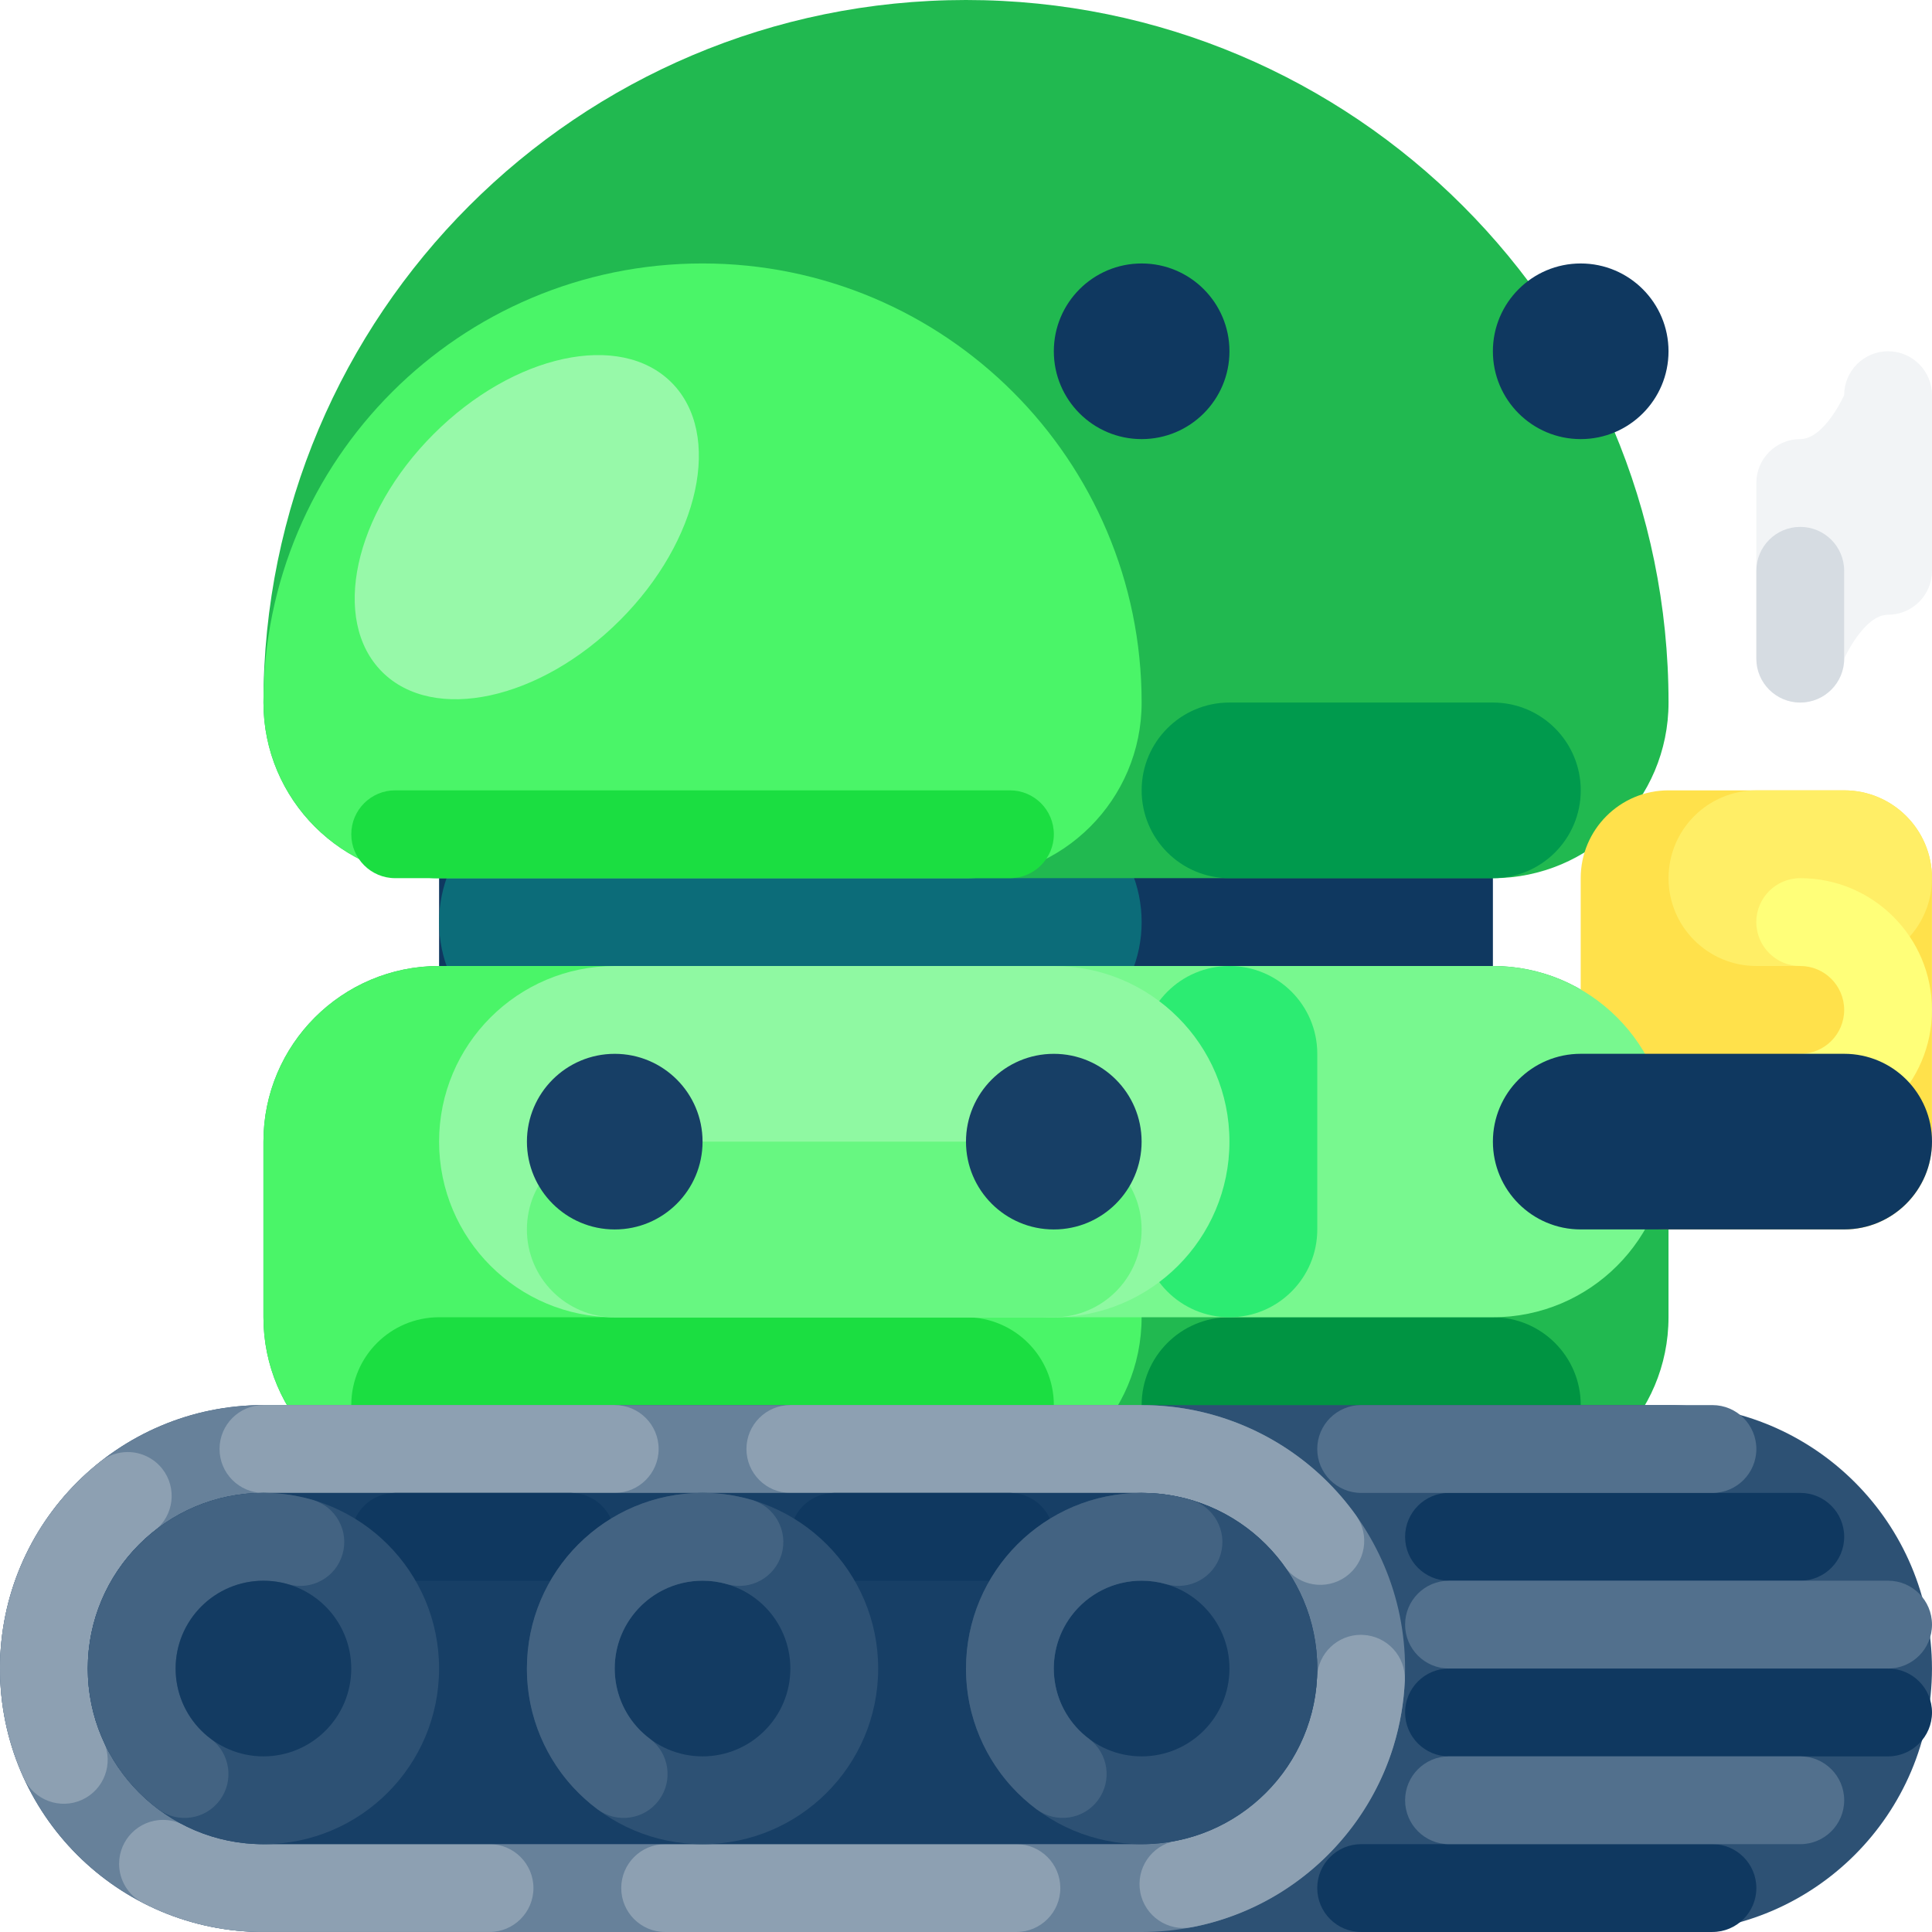<?xml version="1.0" encoding="iso-8859-1"?>
<!-- Generator: Adobe Illustrator 19.0.0, SVG Export Plug-In . SVG Version: 6.00 Build 0)  -->
<svg version="1.1" id="Capa_1" xmlns="http://www.w3.org/2000/svg" xmlns:xlink="http://www.w3.org/1999/xlink" x="0px" y="0px"
	 viewBox="0 0 469.337 469.337" style="enable-background:new 0 0 469.337 469.337;" xml:space="preserve">
<path style="fill:#0F3860;" d="M106.667,192h256v64h-256V192z"/>
<path style="fill:#0C6C79;" d="M138.667,191.997h106.67c17.673,0,32,14.327,32,32v0c0,17.673-14.327,32-32,32h-106.67
	c-17.673,0-32-14.327-32-32v0C106.667,206.324,120.994,191.997,138.667,191.997z"/>
<path style="fill:#21B950;" d="M106.664,234.667H362.66c23.564,0,42.667,19.103,42.667,42.667V320
	c0,23.564-19.103,42.667-42.667,42.667H106.664c-23.564,0-42.667-19.103-42.667-42.667v-42.666
	C63.997,253.77,83.1,234.667,106.664,234.667z"/>
<path style="fill:#009442;" d="M298.67,319.997h64.004c11.782,0,21.333,9.551,21.333,21.333v0.001
	c0,11.782-9.551,21.333-21.333,21.333H298.67c-11.782,0-21.333-9.551-21.333-21.333v-0.001
	C277.337,329.548,286.888,319.997,298.67,319.997z"/>
<path style="fill:#4AF568;" d="M106.664,234.667H234.66c23.564,0,42.667,19.103,42.667,42.667V320
	c0,23.564-19.103,42.667-42.667,42.667H106.664c-23.564,0-42.667-19.103-42.667-42.667v-42.666
	C63.997,253.77,83.1,234.667,106.664,234.667z"/>
<path style="fill:#1BDE41;" d="M106.67,319.997h128.004c11.782,0,21.333,9.551,21.333,21.333v0.001
	c0,11.782-9.551,21.333-21.333,21.333H106.67c-11.782,0-21.333-9.551-21.333-21.333v-0.001
	C85.337,329.548,94.888,319.997,106.67,319.997z"/>
<path style="fill:#21B950;" d="M234.667,0L234.667,0C140.41,0,64,76.41,64,170.667l0,0v0c0,23.564,19.103,42.667,42.667,42.667l0,0
	h256c23.564,0,42.667-19.103,42.667-42.667v0v0C405.334,76.41,328.924,0,234.667,0C234.667,0,234.667,0,234.667,0z"/>
<path style="fill:#4AF568;" d="M170.667,64L170.667,64C111.757,64,64,111.756,64,170.667v0c0,23.564,19.103,42.667,42.667,42.667
	h128c23.564,0,42.667-19.103,42.667-42.667v0v0C277.334,111.756,229.577,64,170.667,64L170.667,64z"/>
<path style="fill:#2D5174;" d="M64,341.337h341.33c35.346,0,64,28.654,64,64l0,0c0,35.346-28.654,64-64,64H64
	c-35.346,0-64-28.654-64-64l0,0C0,369.991,28.654,341.337,64,341.337z"/>
<g>
	<path style="fill:#0F3860;" d="M330.664,447.997H416c5.891,0,10.667,4.776,10.667,10.667l0,0c0,5.891-4.776,10.667-10.667,10.667
		h-85.336c-5.891,0-10.667-4.776-10.667-10.667l0,0C319.997,452.772,324.773,447.997,330.664,447.997z"/>
	<path style="fill:#0F3860;" d="M352.004,405.337H458.67c5.891,0,10.667,4.776,10.667,10.667l0,0
		c0,5.891-4.776,10.667-10.667,10.667H352.004c-5.891,0-10.667-4.776-10.667-10.667l0,0
		C341.337,410.112,346.113,405.337,352.004,405.337z"/>
	<path style="fill:#0F3860;" d="M352.004,362.667h85.336c5.891,0,10.667,4.776,10.667,10.667l0,0
		c0,5.891-4.776,10.667-10.667,10.667h-85.336c-5.891,0-10.667-4.776-10.667-10.667l0,0
		C341.337,367.442,346.113,362.667,352.004,362.667z"/>
</g>
<path style="fill:#67819A;" d="M64,341.337h213.33c35.346,0,64,28.654,64,64l0,0c0,35.346-28.654,64-64,64H64
	c-35.346,0-64-28.654-64-64l0,0C0,369.991,28.654,341.337,64,341.337z"/>
<path style="fill:#8DA0B2;" d="M149.334,341.333H64c-5.891,0-10.667,4.776-10.667,10.667c0,5.891,4.776,10.667,10.667,10.667h85.333
	c5.891,0,10.667-4.776,10.667-10.667C160,346.109,155.225,341.333,149.334,341.333z M31.021,352.743
	c-2.393-0.002-4.716,0.805-6.594,2.288c-4.651,3.664-8.774,7.952-12.253,12.743l-0.008,0.01c-0.075,0.103-0.15,0.207-0.224,0.31
	l-0.001,0.001c-0.053,0.074-0.106,0.149-0.159,0.223l-0.004,0.005l-0.061,0.086l-0.002,0.002l-0.094,0.133l-0.005,0.008
	c-0.02,0.027-0.039,0.055-0.058,0.082l-0.005,0.006c-0.051,0.073-0.103,0.147-0.154,0.22l-0.009,0.013
	c-0.017,0.025-0.035,0.05-0.052,0.075l-0.009,0.014c-0.018,0.026-0.036,0.052-0.053,0.077l-0.007,0.01l-0.03,0.044l-0.005,0.007
	l-0.054,0.079l-0.012,0.018l-0.044,0.065l-0.016,0.023l-0.049,0.073l-0.008,0.011l-0.028,0.041l-0.014,0.02l-0.047,0.069
	l-0.01,0.014c-0.016,0.024-0.034,0.05-0.049,0.074l-0.011,0.016c-0.029,0.042-0.059,0.087-0.087,0.129l-0.014,0.02
	c-0.014,0.022-0.029,0.043-0.043,0.065l-0.015,0.022l-0.042,0.062l-0.018,0.027l-0.023,0.036l-0.029,0.042l-0.03,0.045l-0.018,0.028
	l-0.037,0.056l-0.02,0.03l-0.033,0.049l-0.025,0.038l-0.023,0.035l-0.034,0.051l-0.021,0.032l-0.025,0.037l-0.029,0.045
	l-0.025,0.038l-0.021,0.032c-0.012,0.019-0.024,0.037-0.036,0.055l-0.019,0.029l-0.035,0.054l-0.018,0.027l-0.031,0.048l-0.02,0.031
	l-0.032,0.05l-0.02,0.031l-0.036,0.056l-0.018,0.028l-0.031,0.049l-0.022,0.035l-0.029,0.044l-0.016,0.026
	c-0.012,0.019-0.024,0.039-0.036,0.057l-0.019,0.031c-0.012,0.019-0.025,0.039-0.037,0.058l-0.015,0.024
	c-0.01,0.017-0.022,0.035-0.033,0.052l-0.018,0.029l-0.033,0.051l-0.016,0.025c-0.013,0.02-0.025,0.04-0.038,0.061l-0.016,0.025
	l-0.038,0.061l-0.014,0.024l-0.032,0.051l-0.015,0.024l-0.036,0.059l-0.014,0.024c-0.013,0.021-0.025,0.041-0.038,0.061
	l-0.015,0.024l-0.04,0.064l-0.011,0.018c-0.01,0.017-0.023,0.038-0.034,0.055l-0.012,0.02l-0.039,0.065l-0.014,0.022l-0.038,0.063
	l-0.014,0.024l-0.041,0.067l-0.004,0.007L9.173,372.3l-0.012,0.019l-0.04,0.066l-0.012,0.019c-0.013,0.022-0.026,0.044-0.04,0.066
	l-0.012,0.019l-0.038,0.063l-0.008,0.013c-0.013,0.022-0.027,0.045-0.04,0.067l-0.01,0.016c-0.013,0.022-0.027,0.046-0.04,0.068
	l-0.011,0.019c-0.013,0.022-0.027,0.046-0.04,0.068l-0.009,0.015l-0.039,0.067l-0.005,0.007l-0.044,0.074l-0.007,0.013l-0.042,0.072
	l-0.008,0.015c-0.014,0.023-0.029,0.049-0.042,0.072l-0.006,0.011c-0.014,0.024-0.027,0.045-0.04,0.069l-0.006,0.009l-0.042,0.073
	l-0.008,0.014l-0.043,0.074l-0.005,0.009l-0.044,0.076l-0.003,0.006c-0.014,0.024-0.028,0.05-0.042,0.074l-0.005,0.008l-0.044,0.076
	L8.38,373.65l-0.044,0.077l-0.003,0.005c-0.03,0.052-0.061,0.107-0.09,0.159l-0.005,0.009l-0.042,0.076l-0.006,0.01
	c-0.015,0.026-0.029,0.051-0.044,0.078l-0.002,0.003l-0.045,0.08l-0.001,0.002c-0.015,0.026-0.029,0.052-0.044,0.078l-0.005,0.01
	c-0.014,0.025-0.03,0.053-0.044,0.077l-0.004,0.007l-0.044,0.08v0c-0.015,0.026-0.031,0.055-0.045,0.081L7.91,374.49l-0.044,0.079
	l-0.004,0.007c-0.013,0.025-0.029,0.054-0.043,0.079l-0.004,0.007c-0.029,0.053-0.057,0.105-0.086,0.158l-0.007,0.011
	c-0.013,0.025-0.027,0.051-0.041,0.076l-0.005,0.01l-0.042,0.078l-0.003,0.006c-0.029,0.053-0.059,0.11-0.087,0.163l-0.004,0.007
	c-0.014,0.027-0.029,0.055-0.043,0.081l-0.002,0.003c-0.045,0.084-0.089,0.168-0.133,0.252l-0.003,0.005
	c-0.016,0.029-0.029,0.054-0.044,0.083l-0.001,0.002c-0.045,0.086-0.088,0.168-0.133,0.254l-0.002,0.005
	c-0.06,0.115-0.117,0.226-0.176,0.341l-0.001,0.002c-2.627,5.129-4.545,10.591-5.701,16.236v0.001
	c-0.093,0.456-0.181,0.911-0.265,1.37v0.003c-0.066,0.361-0.128,0.72-0.188,1.083l-0.001,0.002l-0.016,0.098v0.001
	c-0.011,0.066-0.021,0.13-0.032,0.197v0.001l-0.016,0.097l-0.001,0.003l-0.015,0.097l-0.001,0.003l-0.029,0.192l-0.001,0.008
	c-0.005,0.031-0.009,0.061-0.014,0.093l-0.001,0.008c-0.005,0.031-0.01,0.064-0.014,0.095l-0.001,0l-0.029,0.196l-0.001,0.005
	c-0.005,0.033-0.009,0.063-0.014,0.096v0.002c-0.014,0.098-0.028,0.196-0.042,0.294l-0.001,0.007l-0.013,0.095l-0.001,0.004
	c-0.009,0.067-0.018,0.13-0.027,0.197l-0.012,0.097l-0.001,0.006c-0.013,0.098-0.026,0.196-0.038,0.294l-0.001,0.004l-0.012,0.094
	l-0.001,0.011c-0.004,0.031-0.008,0.062-0.012,0.094v0.002c-0.008,0.067-0.016,0.129-0.024,0.196l-0.001,0.005l-0.012,0.096
	l-0.001,0.006l-0.035,0.295l-0.001,0.005l-0.011,0.096l0,0.005l-0.021,0.196l-0.001,0.003l-0.011,0.098v0.004
	c-0.004,0.034-0.007,0.063-0.01,0.097l-0.001,0.005c-0.007,0.063-0.014,0.129-0.021,0.192l-0.001,0.009l-0.01,0.093l-0.001,0.01
	l-0.01,0.093l-0.001,0.009c-0.003,0.029-0.007,0.061-0.009,0.091l-0.001,0.006c-0.003,0.032-0.007,0.061-0.009,0.092l-0.001,0.012
	c-0.003,0.029-0.007,0.062-0.009,0.091L0.3,399.099c-0.006,0.063-0.012,0.129-0.018,0.192v0.005l-0.009,0.093l-0.001,0.011
	c-0.003,0.032-0.006,0.062-0.008,0.094l-0.001,0.006c-0.006,0.063-0.012,0.132-0.018,0.195l-0.001,0.005l-0.008,0.094l-0.001,0.012
	L0.228,399.9l-0.001,0.006l-0.008,0.094v0.004l-0.008,0.094l-0.001,0.011c-0.003,0.03-0.005,0.062-0.007,0.092l-0.001,0.013
	l-0.007,0.093l-0.001,0.005c-0.002,0.03-0.005,0.063-0.007,0.092l-0.001,0.008c-0.002,0.032-0.005,0.061-0.007,0.092l-0.001,0.012
	l-0.007,0.093l-0.001,0.009l-0.014,0.192l-0.001,0.008c-0.003,0.032-0.005,0.062-0.007,0.094l-0.001,0.01
	c-0.003,0.032-0.005,0.063-0.007,0.095l-0.001,0.006c-0.004,0.064-0.008,0.13-0.012,0.193l-0.001,0.011l-0.006,0.093l-0.001,0.011
	l-0.006,0.095v0.002l-0.012,0.197l-0.001,0.01c-0.001,0.03-0.003,0.064-0.005,0.094l-0.001,0.01
	c-0.001,0.032-0.003,0.063-0.005,0.095v0.005c-0.001,0.03-0.003,0.063-0.005,0.093v0.007c-0.002,0.032-0.003,0.059-0.005,0.091
	l-0.001,0.017c-0.001,0.03-0.003,0.059-0.005,0.089l-0.001,0.014c-0.003,0.064-0.006,0.127-0.008,0.191l-0.001,0.009l-0.004,0.092
	l-0.001,0.014c-0.002,0.032-0.003,0.061-0.005,0.093v0.008l-0.004,0.096v0.001l-0.004,0.094l-0.001,0.013
	c-0.001,0.03-0.003,0.059-0.003,0.089l-0.001,0.019l-0.004,0.09v0.007c-0.001,0.03-0.003,0.064-0.003,0.094v0.006
	c-0.001,0.032-0.003,0.062-0.003,0.094l-0.001,0.012c-0.001,0.03-0.002,0.062-0.003,0.092v0.014l-0.003,0.094v0.003
	c-0.001,0.032-0.002,0.064-0.003,0.096v0.007c-0.001,0.032-0.002,0.06-0.003,0.092l-0.001,0.017
	c-0.001,0.03-0.001,0.058-0.003,0.088v0.019c-0.001,0.03-0.002,0.059-0.003,0.089v0.006l-0.002,0.09l-0.001,0.013l-0.002,0.091
	v0.016l-0.002,0.09v0.015l-0.002,0.089v0.005l-0.001,0.092l-0.001,0.016c0,0.03-0.001,0.061-0.001,0.091v0.014
	c-0.001,0.03-0.001,0.061-0.001,0.091v0.013l-0.001,0.087v0.01l-0.001,0.09l-0.001,0.018c0,0.03,0,0.058-0.001,0.089v0.016
	c0,0.032-0.001,0.059-0.001,0.092v0.009l-0.001,0.087v0.103L0,405.135v0.341c0,0.024,0,0.048,0.001,0.072v0.107l0.001,0.045v0.062
	l0.001,0.048v0.06c0.001,0.017,0.001,0.031,0.001,0.048l0.001,0.06c0,0.015,0,0.034,0.001,0.049c0,0.02,0,0.039,0.001,0.058
	c0,0.017,0,0.031,0.001,0.049c0,0.02,0,0.039,0.001,0.059c0,0.017,0,0.033,0.001,0.05l0.001,0.056l0.001,0.051l0.001,0.058
	c0,0.017,0,0.032,0.001,0.049c0,0.02,0.001,0.041,0.001,0.061l0.001,0.046c0,0.021,0.001,0.042,0.001,0.063l0.001,0.045l0.002,0.079
	l0.001,0.027l0.002,0.106l0.001,0.034l0.001,0.074l0.001,0.044l0.002,0.061c0,0.019,0.001,0.033,0.001,0.052l0.001,0.055
	l0.002,0.052c0,0.018,0.001,0.036,0.001,0.054l0.002,0.052c0,0.018,0.001,0.036,0.001,0.055l0.002,0.053
	c0.001,0.017,0.001,0.034,0.001,0.052l0.002,0.056l0.002,0.052l0.002,0.054l0.002,0.052l0.002,0.053l0.002,0.055l0.002,0.052
	l0.003,0.051l0.002,0.057l0.002,0.05l0.003,0.057l0.002,0.05c0.001,0.019,0.002,0.036,0.003,0.056
	c0.001,0.018,0.001,0.034,0.003,0.052c0.001,0.038,0.003,0.076,0.005,0.114l0.002,0.042l0.003,0.062l0.003,0.044
	c0.001,0.019,0.001,0.038,0.003,0.057c0.001,0.017,0.001,0.033,0.003,0.05l0.003,0.057c0.001,0.016,0.002,0.032,0.003,0.048
	l0.003,0.06l0.003,0.044c0.001,0.021,0.002,0.042,0.003,0.063l0.003,0.042c0.001,0.021,0.002,0.041,0.003,0.062l0.003,0.044
	c0.001,0.019,0.003,0.043,0.003,0.062l0.003,0.043l0.004,0.063l0.003,0.04l0.004,0.065l0.003,0.04l0.004,0.064l0.003,0.04
	l0.004,0.066l0.002,0.028c0.008,0.121,0.016,0.239,0.025,0.36l0.001,0.025l0.005,0.07l0.003,0.036l0.005,0.068l0.003,0.037
	c0.001,0.021,0.003,0.045,0.005,0.066l0.003,0.04l0.005,0.064l0.003,0.04c0.001,0.021,0.003,0.044,0.005,0.065l0.003,0.039
	c0.002,0.023,0.004,0.044,0.005,0.067l0.003,0.035l0.006,0.07l0.003,0.033l0.006,0.071l0.003,0.03
	c0.002,0.025,0.004,0.049,0.007,0.074l0.002,0.026c0.003,0.027,0.005,0.052,0.007,0.079l0.001,0.012
	c0.014,0.16,0.029,0.323,0.044,0.483l0.001,0.014l0.008,0.083l0.002,0.021l0.008,0.078l0.003,0.026l0.007,0.075l0.003,0.029
	c0.002,0.023,0.005,0.049,0.007,0.072l0.003,0.031l0.008,0.075l0.003,0.025l0.008,0.079l0.003,0.022l0.008,0.083l0.001,0.014
	l0.01,0.089l0.001,0.007c0.029,0.264,0.059,0.529,0.09,0.792l0.001,0.009l0.011,0.091l0.001,0.01
	c0.003,0.029,0.007,0.06,0.011,0.089l0.001,0.014l0.011,0.087l0.002,0.014c0.003,0.029,0.007,0.057,0.011,0.086l0.002,0.016
	l0.011,0.089l0.001,0.007c0.048,0.365,0.098,0.728,0.15,1.091l0.001,0.004c0.005,0.033,0.009,0.063,0.014,0.096v0.002
	c0.005,0.033,0.01,0.065,0.014,0.098l0.001,0.001c0.625,4.184,1.666,8.295,3.109,12.272l0.001,0.002l0.033,0.091l0.001,0.001
	l0.033,0.091l0.001,0.001c0.089,0.243,0.18,0.487,0.271,0.729l0.002,0.004c0.01,0.029,0.021,0.056,0.032,0.084l0.003,0.009
	l0.03,0.078l0.007,0.017c0.009,0.025,0.019,0.05,0.029,0.075l0.007,0.019c0.01,0.025,0.018,0.047,0.027,0.071l0.009,0.024
	l0.027,0.07l0.009,0.023c0.008,0.023,0.018,0.046,0.027,0.069l0.01,0.026l0.027,0.068l0.009,0.023l0.027,0.069l0.008,0.022
	l0.029,0.073l0.003,0.005c0.035,0.089,0.07,0.178,0.106,0.266v0.001l0.027,0.065l0.011,0.028l0.023,0.056l0.016,0.039l0.021,0.051
	l0.018,0.043l0.02,0.048l0.019,0.047l0.02,0.046c0.006,0.016,0.012,0.031,0.019,0.047l0.019,0.047
	c0.007,0.016,0.014,0.033,0.02,0.049l0.018,0.043l0.021,0.052l0.016,0.04c0.008,0.02,0.016,0.038,0.024,0.058l0.015,0.035
	l0.025,0.06l0.014,0.033c0.009,0.023,0.02,0.046,0.029,0.069l0.01,0.024c0.013,0.03,0.025,0.06,0.038,0.09l0.001,0.003
	c0.041,0.096,0.081,0.192,0.123,0.288l0.001,0.004c0.014,0.031,0.026,0.06,0.039,0.09l0.005,0.01
	c0.012,0.028,0.024,0.056,0.036,0.084l0.006,0.014c0.011,0.027,0.023,0.054,0.035,0.08l0.008,0.017
	c0.011,0.026,0.022,0.052,0.034,0.078l0.007,0.014l0.035,0.081l0.006,0.013l0.037,0.083l0.004,0.01
	c0.012,0.028,0.025,0.058,0.038,0.086l0.003,0.009c0.113,0.254,0.227,0.507,0.342,0.76c2.45,5.357,8.779,7.715,14.136,5.265
	c5.357-2.45,7.715-8.779,5.265-14.136c-0.002-0.005-0.004-0.009-0.006-0.014c-8.166-17.921-3.024-39.103,12.45-51.285
	c4.628-3.646,5.423-10.353,1.777-14.981C37.383,354.239,34.293,352.74,31.021,352.743L31.021,352.743z M39.608,442.104
	c-5.892-0.003-10.671,4.77-10.674,10.662c-0.002,3.995,2.227,7.656,5.778,9.488c4.507,2.324,9.276,4.101,14.205,5.292l0.005,0.001
	c0.287,0.069,0.575,0.137,0.863,0.202h0.001c0.095,0.022,0.19,0.043,0.286,0.064l0.008,0.002c0.133,0.029,0.266,0.059,0.4,0.087
	l0.003,0.001l0.171,0.037l0.007,0.001l0.109,0.023l0.005,0.001c0.057,0.012,0.115,0.024,0.172,0.036l0.005,0.001
	c0.096,0.02,0.191,0.039,0.287,0.059l0.002,0l0.111,0.022l0.008,0.002l0.171,0.034l0.007,0.001l0.106,0.021l0.009,0.002l0.169,0.033
	l0.009,0.002l0.1,0.019l0.018,0.003c0.055,0.01,0.109,0.021,0.165,0.031l0.014,0.003l0.096,0.018l0.018,0.003l0.09,0.017
	l0.022,0.004l0.048,0.009l0.031,0.006l0.08,0.015l0.027,0.005l0.087,0.016l0.02,0.004l0.053,0.01l0.018,0.003l0.089,0.016
	l0.028,0.005l0.074,0.013l0.035,0.006l0.049,0.009l0.029,0.005l0.077,0.013l0.035,0.006l0.065,0.011l0.042,0.007l0.046,0.008
	l0.048,0.008l0.058,0.01l0.035,0.006l0.073,0.012l0.036,0.006l0.045,0.007l0.046,0.008l0.062,0.01l0.037,0.006l0.064,0.01
	l0.042,0.007l0.046,0.007l0.04,0.006l0.068,0.011l0.034,0.005l0.07,0.011l0.038,0.006l0.046,0.007l0.043,0.007l0.064,0.01
	l0.039,0.006l0.066,0.01l0.04,0.006l0.046,0.007l0.064,0.009l0.043,0.006l0.038,0.006l0.066,0.01l0.044,0.006l0.039,0.006
	l0.069,0.01l0.038,0.005l0.051,0.007l0.051,0.007l0.051,0.007l0.04,0.006l0.068,0.009l0.037,0.005l0.056,0.008l0.043,0.006
	l0.058,0.008l0.035,0.005l0.071,0.01l0.036,0.005l0.057,0.007l0.045,0.006l0.055,0.007l0.036,0.005l0.072,0.009l0.035,0.005
	l0.056,0.007l0.048,0.006l0.053,0.007l0.035,0.004l0.073,0.009l0.034,0.004l0.067,0.008l0.033,0.004l0.064,0.008l0.029,0.003
	l0.077,0.009l0.029,0.004l0.076,0.009l0.027,0.003l0.062,0.007l0.031,0.004l0.074,0.009l0.033,0.004l0.075,0.009l0.027,0.003
	l0.061,0.007l0.031,0.004l0.076,0.008l0.03,0.003l0.076,0.008l0.029,0.003l0.062,0.007l0.025,0.003l0.077,0.008l0.032,0.003
	l0.076,0.008l0.029,0.003l0.057,0.006l0.035,0.004l0.072,0.007l0.033,0.003l0.077,0.008l0.025,0.002l0.066,0.007l0.023,0.002
	l0.079,0.008l0.03,0.003l0.078,0.007l0.026,0.003l0.068,0.006l0.021,0.002l0.083,0.008l0.024,0.002l0.081,0.007l0.024,0.002
	l0.073,0.006l0.016,0.001l0.082,0.007l0.027,0.002l0.081,0.007l0.023,0.002l0.072,0.006l0.022,0.002l0.078,0.006l0.028,0.002
	l0.08,0.006l0.025,0.002l0.072,0.006l0.022,0.002l0.077,0.006l0.028,0.002l0.081,0.006l0.025,0.002l0.074,0.005l0.021,0.002
	l0.079,0.006l0.024,0.002l0.082,0.006l0.024,0.002l0.085,0.006l0.005,0l0.087,0.006l0.021,0.001l0.084,0.006l0.022,0.001
	l0.083,0.005l0.014,0.001l0.082,0.005l0.02,0.001l0.088,0.005l0.016,0.001l0.091,0.005l0.006,0l0.085,0.005l0.019,0.001l0.086,0.005
	l0.021,0.001l0.087,0.005l0.012,0.001l0.081,0.004l0.02,0.001l0.083,0.004l0.025,0.001l0.085,0.004l0.012,0.001l0.082,0.004
	l0.017,0.001l0.089,0.004l0.018,0.001l0.089,0.004l0.014,0.001l0.082,0.004l0.015,0.001l0.088,0.004l0.021,0.001l0.087,0.004
	l0.015,0.001l0.079,0.003l0.018,0.001l0.087,0.003l0.021,0.001l0.087,0.003l0.016,0.001l0.085,0.003l0.01,0l0.09,0.003l0.019,0.001
	l0.091,0.003l0.008,0l0.091,0.003l0.009,0l0.09,0.003l0.018,0l0.087,0.002l0.021,0.001l0.079,0.002l0.014,0l0.089,0.002l0.02,0
	l0.088,0.002l0.017,0l0.083,0.002l0.012,0l0.09,0.002l0.018,0l0.09,0.001l0.014,0l0.09,0.001l0.006,0l0.09,0.001l0.02,0l0.089,0.001
	l0.016,0l0.089,0.001h0.005l0.092,0.001l0.018,0l0.088,0.001l0.02,0l0.089,0h0.003l0.092,0h0.019l0.089,0h0.017l0.093,0h54.915
	c5.891,0,10.667-4.776,10.667-10.667c0-5.891-4.776-10.667-10.667-10.667H64c-6.788,0.024-13.482-1.591-19.512-4.708
	C42.98,442.512,41.307,442.105,39.608,442.104L39.608,442.104z M246.915,448h-85.333c-5.891,0-10.667,4.776-10.667,10.667
	c0,5.891,4.776,10.667,10.667,10.667l0,0h85.333c5.891,0,10.667-4.776,10.667-10.667C257.582,452.776,252.806,448,246.915,448z
	 M330.603,397.142c-5.699,0.005-10.388,4.488-10.647,10.182c-0.842,19.691-15.121,36.215-34.481,39.904
	c-5.785,1.11-9.575,6.701-8.465,12.486c1.11,5.785,6.701,9.575,12.486,8.465c0.004-0.001,0.008-0.002,0.013-0.002l0.003-0.001
	l0.079-0.015l0.007-0.001c0.166-0.032,0.332-0.065,0.497-0.098l0.003,0l0.081-0.016l0.004-0.001
	c0.165-0.034,0.328-0.068,0.492-0.102l0.009-0.002l0.076-0.016l0.009-0.002l0.077-0.016l0.005-0.001
	c0.107-0.023,0.216-0.047,0.324-0.07l0.007-0.002l0.075-0.017l0.011-0.002l0.074-0.016l0.011-0.003
	c0.135-0.03,0.268-0.06,0.402-0.091l0.007-0.001l0.072-0.017l0.016-0.004l0.07-0.016l0.013-0.003l0.074-0.017l0.003,0
	c0.082-0.019,0.162-0.038,0.245-0.058l0.001,0l0.069-0.016l0.02-0.005l0.066-0.016l0.02-0.005l0.066-0.016l0.018-0.004
	c0.101-0.025,0.203-0.05,0.304-0.075l0.016-0.004l0.067-0.017l0.018-0.005l0.066-0.017l0.021-0.005l0.066-0.017l0.016-0.004
	c0.103-0.026,0.207-0.053,0.309-0.079l0.01-0.003l0.065-0.017l0.023-0.006l0.063-0.016l0.022-0.006l0.063-0.017l0.021-0.006
	l0.066-0.017l0.002,0c0.077-0.02,0.15-0.04,0.227-0.06l0.021-0.006l0.061-0.016l0.027-0.007l0.058-0.016l0.031-0.008l0.057-0.015
	l0.027-0.007l0.061-0.017l0.013-0.004l0.138-0.038l0.014-0.004l0.059-0.016l0.028-0.008l0.055-0.015l0.033-0.009l0.053-0.015
	l0.034-0.01l0.052-0.015l0.034-0.01l0.055-0.016l0.01-0.003c0.042-0.012,0.087-0.025,0.129-0.037l0.027-0.008l0.053-0.015
	l0.034-0.01l0.053-0.015l0.033-0.009l0.054-0.016l0.034-0.01l0.052-0.015l0.033-0.01l0.054-0.016l0.008-0.002
	c0.046-0.013,0.092-0.027,0.137-0.041l0.018-0.005l0.06-0.018l0.027-0.008l0.055-0.016l0.033-0.01l0.055-0.016l0.03-0.009
	l0.056-0.017l0.027-0.008c0.065-0.02,0.128-0.039,0.193-0.059l0.031-0.009l0.055-0.017l0.032-0.01l0.055-0.017l0.029-0.009
	l0.057-0.018l0.029-0.009l0.056-0.018l0.025-0.008c0.065-0.02,0.129-0.041,0.194-0.061l0.031-0.01l0.053-0.017l0.034-0.011
	l0.051-0.016l0.036-0.011l0.051-0.017l0.033-0.011l0.052-0.017l0.031-0.01l0.128-0.042l0.005-0.002l0.052-0.017l0.035-0.011
	l0.047-0.015l0.041-0.013l0.047-0.015l0.038-0.013l0.048-0.016l0.04-0.013l0.046-0.016l0.039-0.013l0.092-0.031l0.034-0.011
	l0.049-0.017l0.037-0.013l0.049-0.017l0.036-0.012l0.048-0.016l0.04-0.014l0.046-0.016l0.039-0.013l0.046-0.016l0.038-0.013
	l0.086-0.03l0.043-0.015l0.042-0.015l0.043-0.015l0.044-0.015l0.042-0.015l0.044-0.015l0.042-0.015l0.044-0.016l0.044-0.016
	l0.042-0.015l0.046-0.016l0.079-0.028l0.039-0.014l0.045-0.016l0.042-0.015l0.045-0.016l0.04-0.015l0.044-0.016l0.043-0.015
	l0.044-0.016l0.042-0.015l0.042-0.015l0.044-0.016l0.08-0.03l0.042-0.015l0.042-0.016l0.043-0.016l0.041-0.015l0.047-0.017
	l0.038-0.014l0.047-0.018l0.04-0.015l0.054-0.02l0.029-0.011l0.085-0.032l0.022-0.008l0.063-0.024l0.035-0.013l0.049-0.018
	l0.04-0.015l0.048-0.018l0.037-0.014l0.049-0.019l0.037-0.014l0.057-0.022l0.027-0.01l0.083-0.032l0.031-0.012l0.055-0.021
	l0.034-0.013l0.049-0.019l0.04-0.016l0.046-0.018l0.039-0.015l0.047-0.019l0.038-0.015l0.055-0.022l0.03-0.012l0.081-0.032
	l0.032-0.013l0.053-0.021l0.035-0.014l0.05-0.02l0.037-0.015l0.048-0.019l0.037-0.015l0.048-0.02l0.037-0.015l0.064-0.026
	l0.019-0.008l0.081-0.033l0.036-0.015l0.049-0.02l0.036-0.015l0.048-0.02l0.036-0.015l0.05-0.021l0.035-0.014l0.049-0.021
	l0.035-0.015l0.064-0.026l0.034-0.014l0.068-0.028l0.034-0.014l0.049-0.021l0.038-0.016l0.046-0.019l0.039-0.017l0.048-0.02
	l0.035-0.015l0.053-0.023l0.031-0.013l0.082-0.035l0.012-0.005l0.07-0.03l0.033-0.014l0.052-0.022l0.034-0.015l0.048-0.021
	l0.036-0.016l0.05-0.022l0.034-0.015l0.053-0.023l0.031-0.013l0.081-0.036l0.019-0.008l0.064-0.028l0.031-0.014l0.052-0.023
	l0.033-0.014l0.051-0.023l0.035-0.015l0.051-0.023l0.031-0.014l0.06-0.027l0.023-0.011l0.084-0.038l0.012-0.006l0.068-0.031
	l0.033-0.015l0.051-0.023l0.033-0.015l0.051-0.023l0.032-0.015l0.055-0.025l0.029-0.013l0.064-0.029l0.018-0.008l0.084-0.039
	l0.012-0.006l0.072-0.033l0.024-0.011l0.057-0.026l0.03-0.014l0.054-0.025l0.03-0.014l0.057-0.027l0.024-0.011l0.076-0.035
	l0.008-0.004l0.083-0.04l0.018-0.009l0.064-0.03l0.027-0.012l0.057-0.027l0.027-0.013l0.055-0.026l0.029-0.014l0.059-0.029
	l0.023-0.011l0.078-0.038l0.005-0.002l0.083-0.04l0.02-0.009l0.063-0.03l0.025-0.013l0.058-0.028l0.025-0.013l0.058-0.028
	l0.027-0.013l0.059-0.029l0.023-0.011c0.054-0.027,0.11-0.054,0.165-0.081l0.02-0.01l0.06-0.03l0.029-0.015l0.055-0.027l0.026-0.013
	l0.059-0.03l0.023-0.011l0.066-0.033l0.016-0.008l0.083-0.042l0.003-0.002l0.077-0.039l0.024-0.012l0.057-0.029l0.029-0.015
	l0.053-0.027l0.029-0.015l0.052-0.027l0.031-0.015l0.062-0.032l0.017-0.009l0.082-0.042l0.009-0.005l0.072-0.038l0.023-0.012
	l0.057-0.03l0.029-0.015l0.054-0.028l0.027-0.014l0.056-0.029l0.025-0.013l0.069-0.036l0.011-0.006l0.083-0.044l0.007-0.004
	l0.073-0.038l0.022-0.012l0.058-0.031l0.027-0.014l0.054-0.029l0.027-0.014l0.054-0.029l0.028-0.015l0.066-0.035l0.013-0.007
	l0.08-0.043l0.02-0.011l0.061-0.033l0.027-0.015l0.05-0.027l0.034-0.018l0.048-0.026l0.031-0.017l0.054-0.03l0.025-0.013
	l0.072-0.039l0.008-0.005l0.081-0.044l0.02-0.011l0.061-0.033l0.023-0.013l0.057-0.032l0.025-0.014l0.055-0.03l0.027-0.015
	l0.056-0.031l0.023-0.013l0.159-0.089l0.02-0.011l0.06-0.034l0.025-0.014l0.055-0.031l0.025-0.014l0.058-0.033l0.022-0.013
	l0.063-0.036l0.016-0.009c0.053-0.03,0.108-0.062,0.161-0.092l0.018-0.01l0.062-0.036l0.021-0.012l0.059-0.034l0.022-0.013
	l0.062-0.036l0.017-0.01l0.07-0.041l0.009-0.005c0.054-0.031,0.107-0.063,0.161-0.094l0.016-0.009l0.064-0.038l0.021-0.012
	l0.057-0.034l0.024-0.014l0.059-0.035l0.019-0.011l0.07-0.042l0.008-0.005c0.053-0.032,0.105-0.063,0.159-0.095l0.021-0.013
	l0.057-0.034l0.023-0.014l0.055-0.033l0.025-0.015l0.057-0.034l0.021-0.013l0.063-0.038l0.017-0.01
	c0.051-0.031,0.104-0.063,0.156-0.095l0.022-0.014l0.056-0.034l0.025-0.015l0.053-0.032l0.026-0.016l0.056-0.035l0.021-0.013
	l0.068-0.042l0.009-0.006l0.078-0.049l0.014-0.008l0.064-0.04l0.023-0.014l0.053-0.033l0.027-0.017l0.052-0.033l0.025-0.016
	l0.057-0.036l0.018-0.012l0.07-0.045l0.008-0.005l0.078-0.05l0.013-0.008l0.063-0.04l0.022-0.014l0.055-0.035l0.025-0.016
	l0.051-0.032l0.027-0.018l0.053-0.034l0.023-0.015l0.152-0.098l0.021-0.014l0.054-0.035l0.029-0.019l0.048-0.031l0.027-0.018
	l0.051-0.033l0.027-0.017l0.052-0.034l0.023-0.015l0.064-0.043l0.023-0.015l0.064-0.042l0.023-0.016l0.051-0.034l0.028-0.019
	l0.049-0.033l0.027-0.018l0.049-0.033l0.027-0.018l0.057-0.038l0.018-0.012c0.025-0.017,0.051-0.034,0.076-0.051l0.008-0.006
	l0.066-0.044l0.027-0.018l0.048-0.032l0.032-0.021l0.044-0.03l0.03-0.02l0.047-0.032l0.029-0.019l0.057-0.038l0.016-0.011
	l0.076-0.052l0.011-0.008l0.064-0.043l0.023-0.016l0.051-0.035l0.026-0.018l0.05-0.034l0.026-0.018l0.048-0.034l0.027-0.018
	c0.021-0.015,0.044-0.03,0.064-0.045l0.008-0.005c0.027-0.018,0.051-0.036,0.077-0.054l0.003-0.002l0.071-0.05l0.02-0.014
	l0.053-0.037l0.026-0.018l0.051-0.036l0.022-0.016l0.054-0.038l0.022-0.015l0.062-0.044l0.012-0.008l0.074-0.052l0.019-0.014
	l0.056-0.04l0.023-0.017l0.049-0.035l0.029-0.02l0.046-0.033l0.028-0.02l0.048-0.034l0.026-0.019l0.064-0.046l0.008-0.006
	l0.074-0.054l0.018-0.013l0.055-0.04l0.024-0.018l0.049-0.036l0.027-0.02l0.046-0.034l0.027-0.02l0.05-0.036l0.023-0.017
	l0.071-0.052l0.001-0.001l0.072-0.053l0.025-0.019l0.047-0.035l0.029-0.021l0.044-0.032l0.029-0.022l0.045-0.033l0.029-0.022
	l0.041-0.031l0.031-0.023l0.055-0.041l0.029-0.021l0.058-0.043l0.025-0.019l0.048-0.036l0.026-0.02l0.046-0.035l0.027-0.021
	l0.048-0.036l0.023-0.017l0.055-0.042l0.018-0.014c0.024-0.018,0.049-0.037,0.072-0.055l0.003-0.002l0.066-0.051l0.029-0.022
	l0.043-0.033l0.03-0.023l0.041-0.032l0.031-0.024l0.044-0.034l0.027-0.021l0.049-0.038l0.021-0.017l0.07-0.055l0.018-0.014
	l0.052-0.041l0.029-0.023l0.041-0.032l0.031-0.024l0.04-0.031l0.033-0.026l0.038-0.03l0.031-0.024l0.048-0.037l0.023-0.018
	l0.07-0.056l0.012-0.01l0.056-0.045l0.029-0.023l0.042-0.034l0.029-0.023l0.041-0.033l0.03-0.024l0.042-0.034l0.028-0.022
	l0.046-0.037l0.025-0.02l0.068-0.055l0.021-0.018l0.049-0.04l0.025-0.021l0.044-0.035l0.029-0.023l0.041-0.033l0.03-0.024
	l0.043-0.035l0.025-0.021l0.054-0.044l0.016-0.013l0.068-0.056l0.024-0.02l0.045-0.037l0.028-0.024l0.043-0.035l0.027-0.023
	l0.041-0.034l0.029-0.024l0.041-0.034l0.029-0.024l0.049-0.041l0.027-0.022l0.06-0.05l0.025-0.021l0.044-0.037l0.029-0.024
	l0.04-0.034l0.029-0.025l0.04-0.033l0.031-0.026l0.039-0.033l0.029-0.025l0.055-0.046l0.025-0.022l0.055-0.046l0.027-0.023
	l0.04-0.034l0.031-0.027l0.038-0.032l0.03-0.026l0.039-0.034l0.029-0.024l0.042-0.037l0.026-0.022l0.05-0.043l0.042-0.037
	l0.04-0.035l0.028-0.025l0.04-0.035l0.031-0.027l0.036-0.032l0.031-0.027l0.037-0.032l0.031-0.027l0.043-0.038l0.023-0.02
	l0.065-0.058l0.024-0.021l0.044-0.038l0.029-0.026l0.036-0.032l0.032-0.028l0.037-0.033l0.03-0.027l0.037-0.033l0.029-0.026
	l0.042-0.038l0.025-0.022l0.064-0.058l0.025-0.022l0.041-0.037l0.031-0.027l0.035-0.032l0.034-0.03l0.031-0.028l0.035-0.031
	l0.031-0.027l0.037-0.034l0.027-0.024l0.048-0.044l0.051-0.047l0.033-0.03l0.034-0.032l0.033-0.03l0.031-0.029l0.035-0.033
	l0.031-0.028l0.035-0.032l0.031-0.029l0.033-0.031l0.033-0.031l0.064-0.06l0.029-0.026l0.035-0.033l0.031-0.028l0.032-0.03
	l0.034-0.032l0.033-0.03l0.032-0.03l0.033-0.031l0.031-0.029l0.036-0.034l0.026-0.025c0.023-0.022,0.044-0.042,0.068-0.064
	l0.029-0.028l0.036-0.034l0.029-0.028l0.035-0.034l0.028-0.026l0.036-0.035l0.028-0.026l0.036-0.035l0.026-0.025l0.038-0.036
	l0.029-0.028l0.061-0.059l0.033-0.032l0.032-0.031l0.033-0.032l0.031-0.03l0.033-0.032l0.032-0.031l0.033-0.033l0.03-0.029
	l0.034-0.034l0.031-0.03l0.044-0.043l0.045-0.044l0.033-0.033l0.034-0.033l0.031-0.03l0.034-0.033l0.027-0.027l0.037-0.036
	l0.025-0.025l0.037-0.037l0.023-0.023l0.04-0.039l0.007-0.007c0.031-0.031,0.063-0.062,0.094-0.094l0.018-0.018l0.04-0.041
	l0.022-0.022l0.038-0.038l0.025-0.025l0.037-0.037l0.025-0.025l0.037-0.037l0.023-0.023c0.024-0.024,0.049-0.05,0.073-0.074
	l0.024-0.024l0.034-0.035l0.027-0.027l0.036-0.037l0.027-0.027l0.034-0.035l0.027-0.027l0.036-0.037l0.025-0.026l0.036-0.038
	l0.022-0.023c0.025-0.026,0.05-0.052,0.076-0.077l0.02-0.021l0.033-0.034l0.029-0.03l0.034-0.036l0.027-0.028l0.034-0.036
	l0.027-0.028l0.035-0.036l0.026-0.027l0.035-0.037l0.021-0.023c0.027-0.028,0.053-0.056,0.08-0.084l0.016-0.016l0.034-0.036
	l0.027-0.028l0.033-0.034l0.03-0.032l0.032-0.034l0.028-0.03l0.033-0.035l0.028-0.03l0.033-0.035l0.031-0.032
	c0.02-0.021,0.042-0.044,0.061-0.066l0.025-0.027l0.036-0.038l0.025-0.027l0.036-0.039l0.024-0.026l0.034-0.037l0.027-0.03
	l0.034-0.036l0.025-0.027l0.035-0.038l0.02-0.021c0.025-0.028,0.05-0.055,0.076-0.083l0.019-0.021l0.038-0.041l0.021-0.023
	l0.037-0.04l0.023-0.026l0.036-0.04l0.022-0.024l0.037-0.041l0.022-0.025l0.038-0.041l0.002-0.002
	c0.03-0.033,0.062-0.068,0.091-0.101l0.02-0.021l0.035-0.038l0.025-0.028l0.035-0.039l0.023-0.026l0.034-0.038l0.025-0.028
	l0.035-0.039l0.025-0.028l0.033-0.037l0.02-0.022c0.023-0.027,0.048-0.053,0.071-0.08l0.023-0.025l0.033-0.037l0.025-0.029
	l0.033-0.037l0.027-0.031l0.031-0.036l0.026-0.03l0.033-0.038l0.026-0.03l0.032-0.036c0.018-0.021,0.036-0.041,0.055-0.062
	l0.03-0.035l0.028-0.032l0.033-0.038l0.023-0.027l0.036-0.042l0.021-0.025c0.012-0.014,0.023-0.026,0.035-0.04l0.024-0.028
	l0.034-0.04l0.021-0.025c0.04-0.047,0.082-0.095,0.122-0.142l0.025-0.029l0.033-0.038l0.024-0.028l0.034-0.04l0.023-0.027
	l0.035-0.041l0.02-0.023l0.038-0.045l0.013-0.015c0.031-0.037,0.061-0.072,0.092-0.109l0.003-0.003l0.038-0.045l0.02-0.023
	l0.035-0.041l0.022-0.027l0.035-0.042l0.02-0.023c0.014-0.016,0.024-0.029,0.037-0.044l0.017-0.02l0.04-0.048l0.001-0.002
	c0.049-0.059,0.096-0.116,0.145-0.175l0.014-0.017l0.039-0.047l0.016-0.02l0.037-0.045l0.02-0.024l0.037-0.045l0.014-0.018
	c0.047-0.057,0.091-0.112,0.138-0.169l0.007-0.009l0.039-0.048l0.016-0.02c0.013-0.016,0.024-0.029,0.036-0.045l0.019-0.023
	l0.036-0.045l0.02-0.025l0.034-0.042l0.022-0.028l0.034-0.042l0.003-0.004l0.09-0.113l0.01-0.013l0.037-0.046l0.019-0.024
	l0.036-0.045l0.018-0.022l0.036-0.047l0.017-0.021l0.038-0.048l0.012-0.015c0.044-0.056,0.087-0.112,0.132-0.168l0.012-0.015
	c0.012-0.015,0.026-0.033,0.037-0.048l0.017-0.022l0.035-0.045l0.019-0.024c0.012-0.015,0.025-0.031,0.036-0.046l0.016-0.021
	c0.013-0.016,0.025-0.032,0.037-0.048l0.014-0.018c0.043-0.056,0.088-0.114,0.131-0.17l0.01-0.013
	c0.012-0.016,0.024-0.032,0.037-0.048l0.018-0.024l0.035-0.045l0.018-0.023l0.035-0.045l0.019-0.025l0.035-0.046l0.011-0.014
	c0.042-0.056,0.083-0.11,0.126-0.166l0.017-0.022l0.035-0.047l0.017-0.022l0.036-0.047l0.016-0.021l0.038-0.05l0.012-0.017
	l0.038-0.052l0.012-0.016l0.124-0.168l0.015-0.02l0.033-0.045l0.021-0.028l0.031-0.042l0.02-0.027l0.033-0.045l0.017-0.023
	l0.036-0.049l0.005-0.005c0.043-0.059,0.087-0.12,0.13-0.179l0.014-0.02l0.035-0.048l0.017-0.023l0.034-0.047l0.016-0.023
	l0.036-0.05l0.011-0.015c0.059-0.082,0.117-0.164,0.176-0.246l0.009-0.013c0.013-0.018,0.025-0.035,0.038-0.053l0.014-0.019
	l0.036-0.051l0.015-0.021c0.012-0.017,0.023-0.033,0.035-0.05l0.015-0.021l0.128-0.183l0.002-0.003
	c0.012-0.018,0.024-0.035,0.037-0.053l0.014-0.02c0.012-0.017,0.023-0.034,0.036-0.051l0.014-0.02l0.036-0.051l0.012-0.018
	c0.013-0.018,0.025-0.036,0.038-0.055l0.007-0.01l0.13-0.187l0.006-0.008c0.013-0.02,0.025-0.036,0.038-0.056l0.01-0.015
	l0.036-0.053l0.014-0.021l0.035-0.052l0.012-0.018l0.036-0.054l0.008-0.013c0.042-0.062,0.084-0.124,0.126-0.186l0.007-0.01
	l0.036-0.054l0.013-0.019l0.035-0.053l0.013-0.02c0.012-0.017,0.023-0.034,0.035-0.051l0.013-0.019
	c0.057-0.084,0.111-0.166,0.167-0.251l0.009-0.013l0.036-0.056l0.01-0.016l0.036-0.055l0.013-0.019
	c0.012-0.019,0.023-0.035,0.035-0.054l0.01-0.016l0.037-0.056l0.005-0.008c0.04-0.062,0.082-0.126,0.122-0.188l0.01-0.016
	l0.033-0.05l0.016-0.025l0.032-0.05l0.014-0.022l0.033-0.052l0.011-0.017c0.053-0.082,0.107-0.167,0.159-0.25l0.014-0.021
	l0.032-0.051l0.015-0.023c0.01-0.017,0.02-0.032,0.031-0.05l0.016-0.026l0.031-0.049l0.014-0.021
	c0.038-0.061,0.079-0.125,0.117-0.186l0.005-0.008l0.033-0.053l0.014-0.022l0.031-0.05l0.016-0.026
	c0.01-0.016,0.02-0.032,0.03-0.048l0.017-0.028l0.029-0.046l0.017-0.028c0.036-0.058,0.073-0.118,0.109-0.176l0.009-0.015l0.03-0.05
	l0.017-0.027l0.03-0.049l0.014-0.023l0.033-0.053l0.013-0.021l0.032-0.053l0.011-0.019c0.038-0.062,0.074-0.122,0.111-0.184
	l0.009-0.015l0.031-0.052l0.015-0.025l0.029-0.048l0.017-0.028l0.029-0.049l0.015-0.025l0.031-0.051l0.01-0.017
	c0.035-0.059,0.07-0.119,0.105-0.178l0.015-0.025l0.029-0.05l0.016-0.027l0.029-0.05l0.015-0.026l0.029-0.051l0.014-0.024
	c0.01-0.018,0.02-0.035,0.031-0.053l0.007-0.012c0.036-0.062,0.072-0.125,0.108-0.188l0.012-0.02l0.031-0.054l0.013-0.023
	l0.029-0.051l0.014-0.026c0.01-0.018,0.02-0.033,0.029-0.051l0.014-0.024l0.03-0.052l0.01-0.017
	c0.034-0.061,0.068-0.121,0.104-0.183l0.013-0.023l0.027-0.049l0.016-0.029l0.028-0.049l0.014-0.025
	c0.01-0.018,0.02-0.035,0.029-0.053l0.012-0.022c0.048-0.086,0.096-0.172,0.143-0.258l0.011-0.02c0.01-0.018,0.02-0.036,0.03-0.054
	l0.012-0.023c0.01-0.018,0.018-0.033,0.028-0.051l0.015-0.027l0.029-0.053l0.01-0.018c0.037-0.068,0.074-0.136,0.111-0.204
	l0.001-0.001c0.01-0.02,0.021-0.04,0.033-0.06l0.009-0.017l0.029-0.054l0.014-0.026c0.009-0.017,0.019-0.034,0.027-0.051
	l0.014-0.025l0.028-0.052l0.014-0.025l0.098-0.185l0.008-0.017l0.028-0.052l0.014-0.027l0.027-0.052l0.014-0.027l0.025-0.049
	l0.016-0.03l0.026-0.05l0.014-0.026l0.027-0.052l0.002-0.004l0.064-0.123l0.013-0.024l0.026-0.05l0.014-0.028
	c0.008-0.017,0.016-0.032,0.025-0.049l0.016-0.031l0.025-0.049l0.014-0.027c0.009-0.017,0.018-0.035,0.027-0.052l0.013-0.026
	c0.017-0.032,0.034-0.067,0.051-0.099l0.014-0.027l0.022-0.043l0.018-0.036l0.023-0.045l0.018-0.035l0.023-0.046l0.017-0.033
	l0.022-0.045l0.018-0.035l0.023-0.045l0.017-0.034c0.027-0.056,0.055-0.11,0.082-0.165l0.018-0.035l0.021-0.044l0.018-0.036
	l0.023-0.045l0.017-0.035l0.023-0.046l0.016-0.034l0.023-0.046l0.018-0.036l0.044-0.09l0.014-0.029l0.023-0.048l0.016-0.033
	l0.022-0.046l0.017-0.036l0.022-0.046l0.016-0.034l0.022-0.046l0.016-0.033l0.023-0.048l0.012-0.025
	c0.017-0.034,0.033-0.068,0.049-0.103l0.012-0.026l0.023-0.048l0.016-0.034l0.021-0.044l0.018-0.038l0.02-0.043l0.018-0.039
	l0.02-0.043l0.018-0.036l0.021-0.045l0.016-0.034l0.038-0.082l0.02-0.042l0.018-0.039l0.02-0.044l0.018-0.039l0.02-0.043
	l0.019-0.041l0.02-0.043l0.017-0.038c0.007-0.015,0.014-0.031,0.021-0.046l0.018-0.038l0.023-0.051l0.031-0.07l0.017-0.036
	l0.02-0.045l0.018-0.039l0.02-0.043l0.017-0.038l0.02-0.043l0.019-0.042l0.018-0.041l0.02-0.045l0.016-0.037l0.035-0.079
	l0.015-0.034l0.022-0.049l0.017-0.038l0.02-0.045l0.016-0.038l0.02-0.045l0.018-0.041l0.02-0.044l0.016-0.037l0.023-0.054
	l0.013-0.03c0.012-0.026,0.024-0.056,0.036-0.082l0.011-0.025l0.023-0.055l0.017-0.039l0.02-0.046l0.016-0.039l0.019-0.044
	l0.017-0.04l0.02-0.046l0.016-0.038l0.02-0.045l0.02-0.047c0.01-0.024,0.019-0.046,0.029-0.07l0.014-0.032l0.022-0.052l0.015-0.035
	l0.02-0.049l0.015-0.035l0.02-0.049l0.016-0.037l0.021-0.051l0.012-0.031c0.009-0.023,0.019-0.046,0.029-0.069l0.007-0.016
	l0.035-0.083l0.01-0.026l0.024-0.058l0.012-0.031l0.023-0.057l0.012-0.029c0.007-0.019,0.015-0.038,0.023-0.056l0.012-0.03
	l0.025-0.06l0.01-0.025l0.068-0.169l0.01-0.027l0.023-0.058l0.012-0.031c0.007-0.017,0.015-0.037,0.021-0.054l0.013-0.032
	l0.021-0.055l0.012-0.032c0.008-0.019,0.016-0.041,0.023-0.06l0.01-0.025l0.034-0.086l0.002-0.005
	c0.01-0.027,0.021-0.055,0.032-0.082l0.008-0.021l0.025-0.063l0.011-0.029c0.008-0.021,0.016-0.039,0.023-0.06l0.01-0.025
	c0.008-0.021,0.016-0.044,0.025-0.065l0.008-0.022c0.01-0.025,0.019-0.05,0.029-0.075l0.005-0.011
	c0.011-0.03,0.021-0.058,0.033-0.088l0.003-0.008c0.01-0.027,0.02-0.052,0.03-0.079l0.008-0.021l0.025-0.066l0.01-0.026l0.023-0.061
	l0.01-0.027l0.023-0.062l0.01-0.026c0.011-0.029,0.02-0.053,0.031-0.082l0.001-0.002c0.022-0.059,0.044-0.119,0.066-0.178
	l0.008-0.02l0.023-0.065l0.01-0.027c0.007-0.021,0.015-0.042,0.023-0.063l0.009-0.025c0.008-0.023,0.016-0.045,0.024-0.068
	l0.007-0.019c0.032-0.088,0.064-0.178,0.096-0.267l0.005-0.015c0.008-0.023,0.018-0.05,0.026-0.073l0.007-0.02
	c0.008-0.023,0.018-0.049,0.025-0.072l0.006-0.016l0.027-0.074l0.005-0.016c0.031-0.089,0.064-0.181,0.094-0.27l0.004-0.011
	c0.009-0.027,0.017-0.049,0.027-0.076l0.006-0.018l0.025-0.074l0.005-0.015l0.029-0.083l0.001-0.004
	c0.031-0.091,0.063-0.183,0.093-0.274l0.003-0.01l0.027-0.081l0.004-0.012l0.027-0.082l0.003-0.008
	c0.041-0.122,0.081-0.244,0.121-0.366l0.003-0.01c0.009-0.027,0.018-0.053,0.026-0.08l0.005-0.013
	c0.008-0.027,0.018-0.056,0.027-0.083l0.002-0.006c0.04-0.125,0.079-0.246,0.118-0.371l0.001-0.004l0.027-0.087l0.003-0.009
	c0.059-0.186,0.116-0.37,0.173-0.557l0.001-0.005c1.554-5.113,2.459-10.401,2.696-15.74c0.241-5.867-4.306-10.826-10.173-11.093
	C330.93,397.146,330.766,397.142,330.603,397.142L330.603,397.142z M277.334,341.333H192c-5.891,0-10.667,4.776-10.667,10.667
	c0,5.891,4.776,10.667,10.667,10.667l0,0h85.333c13.78,0.022,26.707,6.675,34.732,17.877c3.428,4.791,10.09,5.897,14.882,2.47
	c4.785-3.423,5.895-10.075,2.48-14.867c-9.142-12.806-22.679-21.799-38.028-25.263l-0.001,0c-0.355-0.08-0.712-0.156-1.069-0.23
	l-0.001,0l-0.096-0.02l-0.004-0.001l-0.191-0.039l-0.003-0.001c-0.098-0.02-0.192-0.038-0.29-0.058l-0.005-0.001
	c-0.098-0.019-0.191-0.037-0.288-0.056l-0.007-0.001c-0.064-0.012-0.129-0.025-0.193-0.037l-0.001,0l-0.098-0.018l-0.001,0
	c-0.098-0.018-0.195-0.036-0.294-0.054l-0.003,0c-0.063-0.012-0.128-0.023-0.191-0.035l-0.006-0.001l-0.096-0.017l-0.002,0
	c-0.066-0.012-0.128-0.023-0.194-0.034l-0.003-0.001c-0.099-0.017-0.194-0.033-0.293-0.05l-0.004-0.001
	c-0.066-0.011-0.128-0.021-0.193-0.032l-0.003-0.001l-0.096-0.016l-0.005-0.001c-0.066-0.011-0.128-0.021-0.195-0.032l-0.001,0
	l-0.096-0.015l-0.007-0.001c-0.062-0.01-0.128-0.02-0.191-0.03l-0.006-0.001l-0.096-0.015l-0.003-0.001
	c-0.064-0.01-0.127-0.02-0.191-0.029l-0.009-0.001l-0.093-0.014l-0.007-0.001c-0.062-0.009-0.128-0.019-0.189-0.028l-0.01-0.001
	l-0.095-0.014c-0.064-0.009-0.131-0.019-0.195-0.028l-0.008-0.001l-0.096-0.013l-0.001,0l-0.097-0.014l-0.003,0l-0.094-0.013
	l-0.009-0.001l-0.189-0.026l-0.008-0.001l-0.094-0.013l-0.006-0.001l-0.192-0.025l-0.008-0.001l-0.093-0.012l-0.01-0.001
	c-0.063-0.008-0.128-0.016-0.191-0.024l-0.006-0.001l-0.097-0.012l-0.002,0c-0.067-0.008-0.13-0.016-0.197-0.024l-0.005,0
	l-0.098-0.012h-0.001l-0.099-0.012l-0.001,0l-0.094-0.011l-0.013-0.001l-0.19-0.021l-0.007-0.001l-0.095-0.01l-0.008-0.001
	l-0.192-0.021l-0.008-0.001l-0.092-0.01l-0.013-0.001c-0.061-0.006-0.122-0.013-0.184-0.019l-0.018-0.002l-0.09-0.009l-0.009-0.001
	l-0.095-0.009l-0.094-0.009l-0.012-0.001l-0.092-0.009l-0.012-0.001l-0.092-0.009l-0.001,0l-0.096-0.009l-0.01-0.001l-0.095-0.009
	l-0.002,0l-0.094-0.008l-0.008-0.001l-0.092-0.008l-0.013-0.001l-0.094-0.008l-0.003,0l-0.092-0.008l-0.012-0.001l-0.09-0.008
	l-0.015-0.001c-0.063-0.005-0.122-0.01-0.186-0.015l-0.014-0.001l-0.09-0.007l-0.014-0.001l-0.093-0.007h-0.001l-0.092-0.007
	l-0.015-0.001l-0.091-0.007l-0.012-0.001l-0.091-0.007l-0.003,0l-0.092-0.007l-0.016-0.001l-0.092-0.006l-0.008-0.001l-0.093-0.006
	l-0.005,0l-0.093-0.006l-0.015-0.001l-0.092-0.006l-0.008,0l-0.094-0.006l-0.004,0l-0.096-0.006l-0.011-0.001l-0.096-0.006l-0.001,0
	l-0.093-0.005l-0.013-0.001l-0.092-0.005l-0.013-0.001c-0.062-0.003-0.124-0.007-0.186-0.01l-0.018-0.001l-0.087-0.005l-0.02-0.001
	l-0.086-0.004l-0.005,0l-0.091-0.004l-0.018-0.001l-0.092-0.004l-0.01,0l-0.09-0.004l-0.007,0l-0.093-0.004l-0.014-0.001
	l-0.092-0.004l-0.012,0l-0.089-0.004l-0.008,0l-0.092-0.004l-0.018-0.001l-0.091-0.003l-0.008,0l-0.089-0.003l-0.012,0l-0.092-0.003
	l-0.014,0l-0.094-0.003l-0.004,0l-0.092-0.003l-0.012,0l-0.092-0.003l-0.016,0l-0.093-0.003h-0.002l-0.088-0.002l-0.022-0.001
	l-0.087-0.002l-0.019,0l-0.085-0.002l-0.008,0l-0.091-0.002l-0.019,0l-0.089-0.002l-0.018,0l-0.083-0.001l-0.011,0l-0.091-0.001
	l-0.018,0l-0.09-0.001l-0.016,0l-0.079-0.001l-0.018,0l-0.088-0.001l-0.02,0l-0.09-0.001l-0.011,0l-0.085-0.001l-0.015,0
	l-0.089-0.001l-0.02,0l-0.091-0.001h-0.006l-0.087,0h-0.02l-0.088,0h-0.02L277.334,341.333L277.334,341.333z"/>
<path style="fill:#173F66;" d="M64.001,362.667h213.336c23.564,0,42.667,19.102,42.667,42.665l0,0
	c0,23.563-19.103,42.665-42.667,42.665H64.001c-23.564,0-42.667-19.102-42.667-42.665l0,0
	C21.334,381.769,40.437,362.667,64.001,362.667z"/>
<g>
	<path style="fill:#0F3860;" d="M96.004,362.667h42.666c5.891,0,10.667,4.776,10.667,10.667l0,0c0,5.891-4.776,10.667-10.667,10.667
		H96.004c-5.891,0-10.667-4.776-10.667-10.667l0,0C85.337,367.442,90.113,362.667,96.004,362.667z"/>
	<path style="fill:#0F3860;" d="M202.664,362.667h42.666c5.891,0,10.667,4.776,10.667,10.667l0,0
		c0,5.891-4.776,10.667-10.667,10.667h-42.666c-5.891,0-10.667-4.776-10.667-10.667l0,0
		C191.997,367.442,196.773,362.667,202.664,362.667z"/>
</g>
<circle style="fill:#2D5174;" cx="63.997" cy="405.337" r="42.667"/>
<path style="fill:#436382;" d="M64,362.667c-23.564,0-42.667,19.102-42.667,42.666c0,0,0,0,0,0v0.152l0.001,0.029v0.077l0.001,0.049
	v0.028c0,0.02,0,0.038,0.001,0.057v0.018l0.001,0.075l0.001,0.022c0,0.018,0,0.037,0.001,0.055v0.028
	c0.001,0.016,0.001,0.031,0.001,0.047l0.001,0.031l0.001,0.048l0.001,0.028l0.001,0.055l0.001,0.021l0.001,0.075l0.001,0.017
	c0,0.02,0.001,0.039,0.001,0.059l0.001,0.028l0.001,0.048l0.001,0.029l0.001,0.048l0.001,0.029c0,0.016,0.001,0.034,0.001,0.05
	l0.001,0.026c0.001,0.02,0.001,0.04,0.001,0.06l0.001,0.025l0.002,0.066l0.001,0.024l0.002,0.052l0.001,0.029l0.002,0.048
	l0.001,0.03l0.002,0.047l0.001,0.029l0.002,0.056l0.001,0.019c0.001,0.024,0.002,0.049,0.003,0.074l0.001,0.027l0.002,0.048
	l0.002,0.032c0.001,0.015,0.001,0.028,0.002,0.043l0.001,0.034l0.002,0.043l0.001,0.031l0.003,0.048l0.001,0.027l0.003,0.074
	l0.001,0.012c0.001,0.021,0.003,0.041,0.003,0.062l0.002,0.031l0.002,0.045l0.002,0.033l0.003,0.043l0.002,0.032l0.003,0.045
	l0.001,0.031l0.003,0.045c0.001,0.017,0.003,0.035,0.003,0.052l0.003,0.049l0.002,0.032l0.003,0.044l0.002,0.034l0.003,0.041
	l0.002,0.034l0.003,0.042l0.003,0.034c0.001,0.016,0.002,0.03,0.003,0.046l0.002,0.028l0.005,0.071l0.003,0.033l0.003,0.042
	l0.003,0.036l0.003,0.038l0.003,0.036l0.003,0.041l0.003,0.034l0.003,0.042l0.003,0.032c0.002,0.023,0.004,0.047,0.005,0.069
	l0.002,0.025l0.005,0.051l0.003,0.034l0.003,0.04l0.003,0.034l0.003,0.041l0.003,0.034l0.003,0.042l0.003,0.032l0.004,0.049
	l0.003,0.036l0.006,0.06l0.003,0.033l0.003,0.04l0.003,0.035l0.004,0.04l0.003,0.034l0.004,0.04l0.004,0.035l0.004,0.046
	l0.003,0.027c0.002,0.024,0.005,0.048,0.007,0.073l0.002,0.023c0.002,0.017,0.004,0.034,0.005,0.05l0.003,0.032l0.005,0.041
	l0.004,0.035l0.004,0.041l0.004,0.033l0.005,0.043l0.003,0.032c0.002,0.018,0.004,0.037,0.007,0.055l0.005,0.044l0.005,0.043
	l0.005,0.037l0.004,0.036l0.005,0.039l0.004,0.033l0.005,0.041l0.004,0.031l0.005,0.043l0.003,0.023l0.012,0.099l0.002,0.015
	l0.006,0.044l0.003,0.028l0.005,0.044l0.004,0.029l0.005,0.042l0.004,0.031l0.006,0.043l0.003,0.026
	c0.007,0.051,0.014,0.105,0.02,0.156l0.004,0.029l0.006,0.043l0.004,0.028l0.006,0.044l0.004,0.028l0.006,0.044l0.004,0.027
	l0.006,0.045l0.003,0.021l0.014,0.095l0.003,0.021l0.007,0.044l0.004,0.028l0.007,0.042l0.004,0.03l0.007,0.044l0.004,0.025
	l0.007,0.046l0.003,0.018c0.006,0.037,0.011,0.075,0.017,0.113l0.001,0.005l0.007,0.047l0.004,0.024l0.007,0.045l0.004,0.026
	l0.007,0.045l0.004,0.025l0.007,0.046l0.004,0.022c0.009,0.056,0.018,0.112,0.027,0.168l0.002,0.015l0.008,0.048l0.003,0.023
	l0.008,0.048l0.003,0.023l0.008,0.047l0.004,0.023l0.008,0.049l0.001,0.006l0.031,0.178l0.003,0.019l0.009,0.049l0.003,0.02
	L22,412.879l0.003,0.021l0.009,0.051l0.001,0.007l0.033,0.181l0.003,0.013l0.01,0.052l0.003,0.017l0.009,0.051l0.004,0.018
	c0.003,0.016,0.007,0.036,0.01,0.052l0.002,0.012c0.012,0.061,0.023,0.123,0.036,0.184l0.001,0.003
	c0.003,0.019,0.007,0.036,0.01,0.055l0.003,0.015l0.01,0.052l0.004,0.018l0.01,0.052l0.003,0.014
	c0.016,0.079,0.032,0.16,0.048,0.238l0.003,0.016c0.004,0.016,0.007,0.034,0.01,0.05l0.004,0.019l0.011,0.051l0.003,0.015
	l0.011,0.055l0.001,0.002c0.014,0.065,0.027,0.127,0.041,0.192v0.001c0.005,0.019,0.008,0.037,0.012,0.056l0.003,0.014l0.012,0.054
	l0.003,0.011c0.023,0.105,0.046,0.21,0.07,0.316l0.001,0.002l0.014,0.061l0.002,0.007l0.013,0.059l0.002,0.007
	c0.024,0.106,0.049,0.211,0.074,0.317l0.001,0.002l0.015,0.063v0c0.031,0.129,0.062,0.255,0.094,0.383l0.001,0.003
	c0.032,0.128,0.064,0.254,0.098,0.381v0.001c1.357,5.2,3.688,10.096,6.87,14.427l0.003,0.003c0.074,0.101,0.15,0.203,0.225,0.304
	l0.006,0.007l0.035,0.047l0.001,0.002c0.051,0.068,0.102,0.135,0.153,0.203l0.001,0.001l0.036,0.047l0.005,0.006l0.036,0.047
	l0.003,0.004c0.063,0.082,0.126,0.164,0.189,0.245l0.007,0.009l0.033,0.042l0.008,0.01l0.033,0.043l0.007,0.009
	c0.048,0.062,0.098,0.125,0.146,0.186l0.01,0.012l0.031,0.039l0.012,0.016l0.029,0.037l0.012,0.015l0.032,0.04l0.002,0.003
	l0.108,0.135l0.014,0.016l0.029,0.036l0.014,0.016l0.029,0.036l0.016,0.019l0.028,0.035l0.014,0.017l0.1,0.122l0.012,0.016
	l0.027,0.033l0.018,0.022l0.023,0.029l0.022,0.027l0.023,0.028l0.022,0.026l0.023,0.027l0.023,0.028l0.04,0.047l0.025,0.029
	l0.021,0.026l0.023,0.027l0.023,0.027l0.023,0.027l0.023,0.028l0.021,0.025l0.023,0.028l0.026,0.031l0.02,0.023l0.043,0.051
	l0.018,0.021l0.028,0.033l0.018,0.022l0.029,0.033l0.018,0.022l0.03,0.034l0.016,0.018l0.035,0.041l0.012,0.014
	c0.03,0.035,0.063,0.072,0.093,0.107l0.014,0.016l0.034,0.039l0.014,0.015l0.034,0.039l0.014,0.016l0.038,0.044l0.008,0.009
	c0.033,0.037,0.065,0.074,0.098,0.111l0.002,0.002l0.046,0.052l0.008,0.009c0.014,0.015,0.026,0.03,0.04,0.045l0.009,0.011
	l0.039,0.043l0.01,0.012c0.049,0.055,0.098,0.11,0.148,0.164l0.004,0.004l0.046,0.05L32.399,434l0.047,0.051l0.002,0.003
	c0.067,0.074,0.135,0.148,0.203,0.221l0.003,0.004c0.016,0.017,0.033,0.035,0.049,0.053l0.001,0.001
	c1.757,1.895,3.682,3.628,5.751,5.177c4.721,3.524,11.404,2.554,14.928-2.167c3.517-4.712,2.559-11.381-2.143-14.911
	c-9.443-7.049-11.383-20.417-4.335-29.86c4.027-5.395,10.363-8.572,17.095-8.573c2.026-0.003,4.042,0.282,5.988,0.846
	c5.657,1.643,11.575-1.61,13.219-7.268c1.642-5.651-1.604-11.565-7.253-13.214c-1.372-0.399-2.763-0.729-4.169-0.989l-0.005-0.001
	c-0.045-0.008-0.09-0.017-0.136-0.025l-0.184-0.033l-0.003-0.001l-0.134-0.023l-0.005-0.001l-0.135-0.023l-0.002,0l-0.044-0.007
	l-0.005-0.001c-0.045-0.008-0.09-0.015-0.135-0.022l-0.001,0l-0.133-0.022l-0.01-0.002c-0.059-0.009-0.119-0.019-0.178-0.028
	l-0.012-0.002l-0.126-0.02l-0.01-0.002l-0.128-0.019l-0.011-0.002l-0.042-0.006l-0.007-0.001l-0.081-0.012l-0.008-0.001l-0.04-0.006
	l-0.016-0.002l-0.082-0.012l-0.002,0l-0.036-0.005l-0.02-0.003l-0.035-0.005l-0.017-0.002l-0.066-0.009l-0.02-0.003l-0.035-0.005
	l-0.02-0.003l-0.063-0.009l-0.02-0.003l-0.033-0.004l-0.023-0.003l-0.116-0.015l-0.02-0.003l-0.035-0.005l-0.02-0.003l-0.064-0.008
	l-0.018-0.002l-0.037-0.005l-0.018-0.002l-0.057-0.007l-0.025-0.003l-0.034-0.004l-0.024-0.003l-0.033-0.004l-0.021-0.003
	l-0.06-0.007l-0.021-0.003l-0.034-0.004l-0.024-0.003l-0.055-0.007l-0.026-0.003l-0.032-0.004l-0.024-0.003l-0.114-0.013
	l-0.025-0.003l-0.033-0.004l-0.022-0.002l-0.057-0.006l-0.025-0.003l-0.031-0.003l-0.028-0.003l-0.05-0.005l-0.029-0.003
	l-0.033-0.003l-0.025-0.003l-0.031-0.003l-0.028-0.003l-0.055-0.006l-0.023-0.002l-0.032-0.003l-0.035-0.003l-0.033-0.003
	l-0.04-0.004l-0.027-0.003l-0.033-0.003l-0.026-0.002l-0.053-0.005l-0.024-0.002l-0.035-0.003l-0.027-0.002l-0.047-0.004
	l-0.027-0.002l-0.038-0.003l-0.026-0.002l-0.036-0.003l-0.029-0.003l-0.046-0.004l-0.025-0.002l-0.038-0.003l-0.022-0.002
	l-0.054-0.004l-0.023-0.002l-0.038-0.003l-0.021-0.002l-0.049-0.004l-0.023-0.002l-0.045-0.004l-0.023-0.002l-0.039-0.003
	l-0.021-0.002l-0.057-0.004l-0.018-0.001l-0.044-0.003l-0.02-0.001l-0.059-0.004l-0.008-0.001l-0.052-0.004l-0.019-0.001
	l-0.053-0.004l-0.007,0l-0.059-0.004l-0.02-0.001l-0.044-0.003l-0.017-0.001l-0.057-0.004l-0.019-0.001l-0.044-0.003l-0.018-0.001
	l-0.059-0.004l-0.01-0.001l-0.052-0.003l-0.017-0.001l-0.048-0.003l-0.014-0.001l-0.059-0.003l-0.018-0.001l-0.046-0.003
	l-0.016-0.001l-0.059-0.003l-0.016-0.001l-0.042-0.002l-0.024-0.001l-0.053-0.003l-0.007,0l-0.056-0.003l-0.022-0.001l-0.044-0.002
	l-0.016-0.001l-0.059-0.003l-0.018-0.001l-0.046-0.002l-0.017-0.001l-0.061-0.003l-0.009,0l-0.052-0.002l-0.018-0.001l-0.051-0.002
	l-0.01,0l-0.061-0.002l-0.014-0.001l-0.05-0.002l-0.014,0l-0.06-0.002l-0.014,0l-0.047-0.001l-0.019-0.001l-0.06-0.002l-0.006,0
	l-0.055-0.002l-0.018,0l-0.051-0.001l-0.011,0l-0.059-0.002l-0.02,0l-0.045-0.001l-0.017,0l-0.06-0.001l-0.012,0l-0.05-0.001
	l-0.018,0l-0.053-0.001l-0.008,0l-0.061-0.001l-0.014,0l-0.053-0.001l-0.012,0l-0.062-0.001l-0.012,0l-0.049-0.001l-0.018,0
	l-0.06-0.001l-0.008,0l-0.055-0.001l-0.015,0l-0.055,0l-0.008,0l-0.061,0l-0.018,0l-0.047,0l-0.015,0l-0.061,0h-0.013l-0.049,0
	h-0.018L64,362.667L64,362.667z"/>
<circle style="fill:#133B62;" cx="63.997" cy="405.337" r="21.333"/>
<g>
	<circle style="fill:#2D5174;" cx="170.667" cy="405.337" r="42.667"/>
	<circle style="fill:#2D5174;" cx="277.337" cy="405.337" r="42.667"/>
</g>
<g>
	<circle style="fill:#133B62;" cx="170.667" cy="405.337" r="21.333"/>
	<circle style="fill:#133B62;" cx="277.337" cy="405.337" r="21.333"/>
</g>
<g>
	<path style="fill:#436382;" d="M170.667,362.667c-23.564,0-42.667,19.102-42.667,42.666c0,0,0,0,0,0v0.152l0.001,0.029v0.077
		l0.001,0.049v0.028c0,0.02,0,0.038,0.001,0.057v0.018l0.001,0.075l0.001,0.022c0,0.018,0,0.037,0.001,0.055v0.028
		c0.001,0.016,0.001,0.031,0.001,0.047l0.001,0.031l0.001,0.048l0.001,0.028l0.001,0.055l0.001,0.021l0.001,0.075l0.001,0.017
		c0,0.02,0.001,0.039,0.001,0.059l0.001,0.028l0.001,0.048l0.001,0.029l0.001,0.048l0.001,0.029c0,0.016,0.001,0.034,0.001,0.05
		l0.001,0.026c0.001,0.02,0.001,0.04,0.001,0.06l0.001,0.025l0.002,0.066l0.001,0.024l0.002,0.052l0.001,0.029l0.002,0.048
		l0.001,0.03l0.002,0.047l0.001,0.029l0.002,0.056l0.001,0.019c0.001,0.024,0.002,0.049,0.003,0.074l0.001,0.027l0.002,0.048
		l0.002,0.032c0.001,0.015,0.001,0.028,0.002,0.043l0.001,0.034l0.002,0.043l0.001,0.031l0.003,0.048l0.001,0.027l0.003,0.074
		l0.001,0.012c0.001,0.021,0.003,0.041,0.003,0.062l0.002,0.031l0.002,0.045l0.002,0.033l0.003,0.043l0.002,0.032l0.003,0.045
		l0.001,0.031l0.003,0.045c0.001,0.017,0.003,0.035,0.003,0.052l0.003,0.049l0.002,0.032l0.003,0.044l0.002,0.034l0.003,0.041
		l0.002,0.034l0.003,0.042l0.003,0.034c0.001,0.016,0.002,0.03,0.003,0.046l0.002,0.028l0.005,0.071l0.003,0.033l0.003,0.042
		l0.003,0.036l0.003,0.038l0.003,0.036l0.003,0.041l0.003,0.034l0.003,0.042l0.003,0.032c0.002,0.023,0.004,0.047,0.005,0.069
		l0.002,0.025l0.005,0.051l0.003,0.034l0.003,0.04l0.003,0.034l0.003,0.041l0.003,0.034l0.003,0.042l0.003,0.032l0.004,0.049
		l0.003,0.036l0.006,0.06l0.003,0.033l0.003,0.04l0.003,0.035l0.004,0.04l0.003,0.034l0.004,0.04l0.004,0.035l0.004,0.046
		l0.003,0.027c0.002,0.024,0.005,0.048,0.007,0.073l0.002,0.023c0.002,0.017,0.004,0.034,0.005,0.05l0.003,0.032l0.005,0.041
		l0.004,0.035l0.004,0.041l0.004,0.033l0.005,0.043l0.003,0.032c0.002,0.018,0.004,0.037,0.007,0.055l0.005,0.044l0.005,0.043
		l0.005,0.037l0.004,0.036l0.005,0.039l0.004,0.033l0.005,0.041l0.004,0.031l0.005,0.043l0.003,0.023l0.012,0.099l0.002,0.015
		l0.006,0.044l0.003,0.028l0.005,0.044l0.004,0.029l0.005,0.042l0.004,0.031l0.006,0.043l0.003,0.026
		c0.007,0.051,0.014,0.105,0.02,0.156l0.004,0.029l0.006,0.043l0.004,0.028l0.006,0.044l0.004,0.028l0.006,0.044l0.004,0.027
		l0.006,0.045l0.003,0.021l0.014,0.095l0.003,0.021l0.007,0.044l0.004,0.028l0.007,0.042l0.004,0.03l0.007,0.044l0.004,0.025
		l0.007,0.046l0.003,0.018c0.006,0.037,0.011,0.075,0.017,0.113l0.001,0.005l0.007,0.047l0.004,0.024l0.007,0.045l0.004,0.026
		l0.007,0.045l0.004,0.025l0.007,0.046l0.004,0.022c0.009,0.056,0.018,0.112,0.027,0.168l0.002,0.015l0.008,0.048l0.003,0.023
		l0.008,0.048l0.003,0.023l0.008,0.047l0.004,0.023l0.008,0.049l0.001,0.006l0.031,0.178l0.003,0.019l0.009,0.049l0.003,0.02
		l0.009,0.049l0.003,0.021l0.009,0.051l0.001,0.007l0.033,0.181l0.003,0.013l0.01,0.052l0.003,0.017l0.009,0.051l0.004,0.018
		c0.003,0.016,0.007,0.036,0.01,0.052l0.002,0.012c0.012,0.061,0.023,0.123,0.036,0.184l0.001,0.003
		c0.003,0.019,0.007,0.036,0.01,0.055l0.003,0.015l0.01,0.052l0.004,0.018l0.01,0.052l0.003,0.014
		c0.016,0.079,0.032,0.16,0.048,0.238l0.003,0.016c0.004,0.016,0.007,0.034,0.01,0.05l0.004,0.019l0.011,0.051l0.003,0.015
		l0.011,0.055l0.001,0.002c0.014,0.065,0.027,0.127,0.041,0.192v0.001c0.005,0.019,0.008,0.037,0.012,0.056l0.003,0.014l0.012,0.054
		l0.003,0.011c0.023,0.105,0.046,0.21,0.07,0.316l0.001,0.002l0.014,0.061l0.002,0.007l0.013,0.059l0.002,0.007
		c0.024,0.106,0.049,0.211,0.074,0.317l0.001,0.002l0.015,0.063v0c0.031,0.129,0.062,0.255,0.094,0.383l0.001,0.003
		c0.032,0.128,0.064,0.254,0.098,0.381v0.001c1.357,5.2,3.688,10.096,6.87,14.427l0.003,0.003c0.074,0.101,0.15,0.203,0.225,0.304
		l0.006,0.007l0.035,0.047l0.001,0.002c0.051,0.068,0.102,0.135,0.153,0.203l0.001,0.001l0.036,0.047l0.005,0.006l0.036,0.047
		l0.003,0.004c0.063,0.082,0.126,0.164,0.189,0.245l0.007,0.009l0.033,0.042l0.008,0.01l0.033,0.043l0.007,0.009
		c0.048,0.062,0.098,0.125,0.146,0.186l0.01,0.012l0.031,0.039l0.012,0.016l0.029,0.037l0.012,0.015l0.032,0.04l0.002,0.003
		l0.108,0.135l0.014,0.016l0.029,0.036l0.014,0.016l0.029,0.036l0.016,0.019l0.028,0.035l0.014,0.017l0.1,0.122l0.012,0.016
		l0.027,0.033l0.018,0.022l0.023,0.029l0.022,0.027l0.023,0.028l0.022,0.026l0.023,0.027l0.023,0.028l0.04,0.047l0.025,0.029
		l0.021,0.026l0.023,0.027l0.023,0.027l0.023,0.027l0.023,0.028l0.021,0.025l0.023,0.028l0.026,0.031l0.02,0.023l0.043,0.051
		l0.018,0.021l0.028,0.033l0.018,0.022l0.029,0.033l0.018,0.022l0.03,0.034l0.016,0.018l0.035,0.041l0.012,0.014
		c0.03,0.035,0.063,0.072,0.093,0.107l0.014,0.016l0.034,0.039l0.014,0.015l0.034,0.039l0.014,0.016l0.038,0.044l0.008,0.009
		c0.033,0.037,0.065,0.074,0.098,0.111l0.002,0.002l0.046,0.052l0.008,0.009c0.014,0.015,0.026,0.03,0.04,0.045l0.009,0.011
		l0.039,0.043l0.01,0.012c0.049,0.055,0.098,0.11,0.148,0.164l0.004,0.004l0.046,0.05l0.006,0.007l0.047,0.051l0.002,0.003
		c0.067,0.074,0.135,0.148,0.203,0.221l0.003,0.004c0.016,0.017,0.033,0.035,0.049,0.053l0.001,0.001
		c1.757,1.895,3.682,3.628,5.751,5.177c4.717,3.529,11.402,2.565,14.93-2.152c3.527-4.715,2.566-11.395-2.145-14.925
		c-9.443-7.049-11.383-20.417-4.335-29.86c4.027-5.394,10.363-8.572,17.095-8.573c2.026-0.003,4.042,0.282,5.988,0.846
		c5.657,1.644,11.576-1.609,13.22-7.266c1.643-5.652-1.603-11.567-7.254-13.216c-1.372-0.399-2.763-0.729-4.169-0.989l-0.005-0.001
		c-0.045-0.008-0.09-0.017-0.136-0.025l-0.184-0.033l-0.003-0.001l-0.134-0.023l-0.005-0.001l-0.135-0.023l-0.002,0l-0.044-0.007
		l-0.005-0.001c-0.045-0.008-0.09-0.015-0.135-0.022l-0.001,0l-0.133-0.022l-0.01-0.002c-0.059-0.01-0.118-0.019-0.178-0.028
		l-0.012-0.002l-0.126-0.02l-0.01-0.002l-0.128-0.019l-0.011-0.002l-0.042-0.006l-0.007-0.001l-0.081-0.012l-0.008-0.001
		l-0.04-0.006l-0.016-0.002l-0.082-0.012l-0.002,0l-0.036-0.005l-0.02-0.003l-0.035-0.005l-0.017-0.002l-0.066-0.009l-0.02-0.003
		l-0.035-0.005l-0.02-0.003l-0.063-0.009l-0.02-0.003l-0.033-0.004l-0.023-0.003l-0.116-0.015l-0.02-0.003l-0.035-0.005l-0.02-0.003
		l-0.064-0.008l-0.018-0.002l-0.037-0.005l-0.018-0.002l-0.057-0.007l-0.025-0.003l-0.034-0.004l-0.024-0.003l-0.033-0.004
		l-0.021-0.003l-0.06-0.007l-0.021-0.003l-0.034-0.004l-0.024-0.003l-0.055-0.007l-0.026-0.003l-0.032-0.004l-0.024-0.003
		l-0.114-0.013l-0.025-0.003l-0.033-0.004l-0.022-0.002l-0.057-0.006l-0.025-0.003l-0.031-0.003l-0.028-0.003l-0.05-0.005
		l-0.029-0.003l-0.033-0.003l-0.025-0.003l-0.031-0.003l-0.028-0.003l-0.055-0.006l-0.023-0.002l-0.032-0.003l-0.035-0.003
		l-0.033-0.003l-0.04-0.004l-0.027-0.003l-0.033-0.003l-0.026-0.002l-0.053-0.005l-0.024-0.002l-0.034-0.003l-0.027-0.002
		l-0.046-0.004l-0.027-0.002l-0.038-0.003l-0.026-0.002l-0.036-0.003l-0.029-0.003l-0.046-0.004l-0.025-0.002l-0.038-0.003
		l-0.022-0.002l-0.054-0.004l-0.023-0.002l-0.038-0.003l-0.021-0.002l-0.049-0.004l-0.023-0.002l-0.045-0.004l-0.023-0.002
		l-0.039-0.003l-0.021-0.002l-0.057-0.004l-0.018-0.001l-0.044-0.003l-0.02-0.001l-0.059-0.004l-0.008-0.001l-0.052-0.004
		l-0.019-0.001l-0.053-0.004l-0.007,0l-0.059-0.004l-0.02-0.001l-0.044-0.003l-0.017-0.001l-0.057-0.004l-0.019-0.001l-0.044-0.003
		l-0.018-0.001l-0.059-0.004l-0.01-0.001l-0.052-0.003l-0.017-0.001l-0.048-0.003l-0.014-0.001l-0.059-0.003l-0.018-0.001
		l-0.046-0.003l-0.016-0.001l-0.059-0.003l-0.016-0.001l-0.042-0.002l-0.024-0.001l-0.053-0.003l-0.007,0l-0.056-0.003l-0.022-0.001
		l-0.044-0.002l-0.016-0.001l-0.059-0.003l-0.018-0.001l-0.046-0.002l-0.017-0.001l-0.061-0.003l-0.009,0l-0.052-0.002l-0.018-0.001
		l-0.051-0.002l-0.01,0l-0.061-0.002l-0.014-0.001l-0.05-0.002l-0.014,0l-0.06-0.002l-0.014,0l-0.047-0.001l-0.019-0.001
		l-0.06-0.002l-0.006,0l-0.055-0.002l-0.018,0l-0.051-0.001l-0.011,0l-0.059-0.002l-0.02,0l-0.045-0.001l-0.017,0l-0.06-0.001
		l-0.012,0l-0.05-0.001l-0.018,0l-0.053-0.001l-0.008,0l-0.061-0.001l-0.014,0l-0.053-0.001l-0.012,0l-0.062-0.001l-0.012,0
		l-0.049-0.001l-0.018,0l-0.06-0.001l-0.008,0l-0.055-0.001l-0.015,0l-0.055,0l-0.008,0l-0.061,0l-0.018,0l-0.047,0l-0.015,0
		l-0.061,0h-0.013l-0.049,0h-0.018L170.667,362.667z"/>
	<path style="fill:#436382;" d="M277.334,362.667c-23.564,0-42.667,19.102-42.667,42.666c0,0,0,0,0,0v0.152l0.001,0.029v0.077
		l0.001,0.049v0.028c0,0.02,0,0.038,0.001,0.057v0.018l0.001,0.075l0.001,0.022c0,0.018,0,0.037,0.001,0.055v0.028
		c0.001,0.016,0.001,0.031,0.001,0.047l0.001,0.031l0.001,0.048l0.001,0.028l0.001,0.055l0.001,0.021l0.001,0.075l0.001,0.017
		c0,0.02,0.001,0.039,0.001,0.059l0.001,0.028l0.001,0.048l0.001,0.029l0.001,0.048l0.001,0.029c0,0.016,0.001,0.034,0.001,0.05
		l0.001,0.026c0.001,0.02,0.001,0.04,0.001,0.06l0.001,0.025l0.002,0.066l0.001,0.024l0.002,0.052l0.001,0.029l0.002,0.048
		l0.001,0.03l0.002,0.047l0.001,0.029l0.002,0.056l0.001,0.019c0.001,0.024,0.002,0.049,0.003,0.074l0.001,0.027l0.002,0.048
		l0.002,0.032c0.001,0.015,0.001,0.028,0.002,0.043l0.001,0.034l0.002,0.043l0.001,0.031l0.003,0.048l0.001,0.027l0.003,0.074
		l0.001,0.012c0.001,0.021,0.003,0.041,0.003,0.062l0.002,0.031l0.002,0.045l0.002,0.033l0.003,0.043l0.002,0.032l0.003,0.045
		l0.001,0.031l0.003,0.045c0.001,0.017,0.003,0.035,0.003,0.052l0.003,0.049l0.002,0.032l0.003,0.044l0.002,0.034l0.003,0.041
		l0.002,0.034l0.003,0.042l0.003,0.034c0.001,0.016,0.002,0.03,0.003,0.046l0.002,0.028l0.005,0.071l0.003,0.033l0.003,0.042
		l0.003,0.036l0.003,0.038l0.003,0.036l0.003,0.041l0.003,0.034l0.003,0.042l0.003,0.032c0.002,0.023,0.004,0.047,0.005,0.069
		l0.002,0.025l0.005,0.051l0.003,0.034l0.003,0.04l0.003,0.034l0.003,0.041l0.003,0.034l0.003,0.042l0.003,0.032l0.004,0.049
		l0.003,0.036l0.006,0.06l0.003,0.033l0.003,0.04l0.003,0.035l0.004,0.04l0.003,0.034l0.004,0.04l0.004,0.035l0.004,0.046
		l0.003,0.027c0.002,0.024,0.005,0.048,0.007,0.073l0.002,0.023c0.002,0.017,0.004,0.034,0.005,0.05l0.003,0.032l0.005,0.041
		l0.004,0.035l0.004,0.041l0.004,0.033l0.005,0.043l0.003,0.032c0.002,0.018,0.004,0.037,0.007,0.055l0.005,0.044l0.005,0.043
		l0.005,0.037l0.004,0.036l0.005,0.039l0.004,0.033l0.005,0.041l0.004,0.031l0.005,0.043l0.003,0.023l0.012,0.099l0.002,0.015
		l0.006,0.044l0.003,0.028l0.005,0.044l0.004,0.029l0.005,0.042l0.004,0.031l0.006,0.043l0.003,0.026
		c0.007,0.051,0.014,0.105,0.02,0.156l0.004,0.029l0.006,0.043l0.004,0.028l0.006,0.044l0.004,0.028l0.006,0.044l0.004,0.027
		l0.006,0.045l0.003,0.021l0.014,0.095l0.003,0.021l0.007,0.044l0.004,0.028l0.007,0.042l0.004,0.03l0.007,0.044l0.004,0.025
		l0.007,0.046l0.003,0.018c0.006,0.037,0.011,0.075,0.017,0.113l0.001,0.005l0.007,0.047l0.004,0.024l0.007,0.045l0.004,0.026
		l0.007,0.045l0.004,0.025l0.007,0.046l0.004,0.022c0.009,0.056,0.018,0.112,0.027,0.168l0.002,0.015l0.008,0.048l0.003,0.023
		l0.008,0.048l0.003,0.023l0.008,0.047l0.004,0.023l0.008,0.049l0.001,0.006l0.031,0.178l0.003,0.019l0.009,0.049l0.003,0.02
		l0.009,0.049l0.003,0.021l0.009,0.051l0.001,0.007l0.033,0.181l0.003,0.013l0.01,0.052l0.003,0.017l0.009,0.051l0.004,0.018
		c0.003,0.016,0.007,0.036,0.01,0.052l0.002,0.012c0.012,0.061,0.023,0.123,0.036,0.184l0.001,0.003
		c0.003,0.019,0.007,0.036,0.01,0.055l0.003,0.015l0.01,0.052l0.004,0.018l0.01,0.052l0.003,0.014
		c0.016,0.079,0.032,0.16,0.048,0.238l0.003,0.016c0.004,0.016,0.007,0.034,0.01,0.05l0.004,0.019l0.011,0.051l0.003,0.015
		l0.011,0.055l0.001,0.002c0.014,0.065,0.027,0.127,0.041,0.192v0.001c0.005,0.019,0.008,0.037,0.012,0.056l0.003,0.014l0.012,0.054
		l0.003,0.011c0.023,0.105,0.046,0.21,0.07,0.316l0.001,0.002l0.014,0.061l0.002,0.007l0.013,0.059l0.002,0.007
		c0.024,0.106,0.049,0.211,0.074,0.317l0.001,0.002l0.015,0.063v0c0.031,0.129,0.062,0.255,0.094,0.383l0.001,0.003
		c0.032,0.128,0.064,0.254,0.098,0.381v0.001c1.357,5.2,3.688,10.096,6.87,14.427l0.003,0.003c0.074,0.101,0.15,0.203,0.225,0.304
		l0.006,0.007l0.035,0.047l0.001,0.002c0.051,0.068,0.102,0.135,0.153,0.203l0.001,0.001l0.036,0.047l0.005,0.006l0.036,0.047
		l0.003,0.004c0.063,0.082,0.126,0.164,0.189,0.245l0.007,0.009l0.033,0.042l0.008,0.01l0.033,0.043l0.007,0.009
		c0.048,0.062,0.098,0.125,0.146,0.186l0.01,0.012l0.031,0.039l0.012,0.016l0.029,0.037l0.012,0.015l0.032,0.04l0.002,0.003
		l0.108,0.135l0.014,0.016l0.029,0.036l0.014,0.016l0.029,0.036l0.016,0.019l0.028,0.035l0.014,0.017l0.1,0.122l0.012,0.016
		l0.027,0.033l0.018,0.022l0.023,0.029l0.022,0.027l0.023,0.028l0.022,0.026l0.023,0.027l0.023,0.028l0.04,0.047l0.025,0.029
		l0.021,0.026l0.023,0.027l0.023,0.027l0.023,0.027l0.023,0.028l0.021,0.025l0.023,0.028l0.026,0.031l0.02,0.023l0.043,0.051
		l0.018,0.021l0.028,0.033l0.018,0.022l0.029,0.033l0.018,0.022l0.03,0.034l0.016,0.018l0.035,0.041l0.012,0.014
		c0.03,0.035,0.063,0.072,0.093,0.107l0.014,0.016l0.034,0.039l0.014,0.015l0.034,0.039l0.014,0.016l0.038,0.044l0.008,0.009
		c0.033,0.037,0.065,0.074,0.098,0.111l0.002,0.002l0.046,0.052l0.008,0.009c0.014,0.015,0.026,0.03,0.04,0.045l0.009,0.011
		l0.039,0.043l0.01,0.012c0.049,0.055,0.098,0.11,0.148,0.164l0.004,0.004l0.046,0.05l0.006,0.007l0.047,0.051l0.002,0.003
		c0.067,0.074,0.135,0.148,0.203,0.221l0.003,0.004c0.016,0.017,0.033,0.035,0.049,0.053l0.001,0.001
		c1.757,1.895,3.682,3.628,5.751,5.177c4.721,3.524,11.405,2.553,14.928-2.168c3.516-4.711,2.558-11.38-2.143-14.91
		c-9.443-7.049-11.383-20.417-4.335-29.86c4.027-5.395,10.363-8.572,17.095-8.573c2.026-0.003,4.042,0.282,5.988,0.846
		c5.658,1.641,11.575-1.614,13.216-7.272c1.639-5.649-1.605-11.559-7.25-13.21c-1.372-0.399-2.763-0.729-4.169-0.989l-0.005-0.001
		c-0.045-0.008-0.091-0.017-0.136-0.025l-0.184-0.033l-0.003-0.001l-0.134-0.023l-0.005-0.001l-0.135-0.023l-0.002,0l-0.044-0.007
		l-0.005-0.001c-0.045-0.008-0.09-0.015-0.135-0.022l-0.001,0l-0.133-0.022l-0.01-0.002c-0.059-0.009-0.118-0.019-0.178-0.028
		l-0.012-0.002l-0.126-0.02l-0.01-0.002l-0.128-0.019l-0.011-0.002l-0.042-0.006l-0.007-0.001l-0.081-0.012l-0.008-0.001
		l-0.04-0.006l-0.016-0.002l-0.082-0.012l-0.002,0l-0.036-0.005l-0.02-0.003l-0.035-0.005l-0.017-0.002l-0.066-0.009l-0.02-0.003
		l-0.034-0.005l-0.02-0.003l-0.063-0.009l-0.02-0.003l-0.033-0.004l-0.023-0.003l-0.116-0.015l-0.02-0.003l-0.035-0.005l-0.02-0.003
		l-0.064-0.008l-0.018-0.002l-0.037-0.005l-0.018-0.002l-0.057-0.007l-0.025-0.003l-0.034-0.004l-0.024-0.003l-0.033-0.004
		l-0.021-0.003l-0.06-0.007l-0.021-0.003l-0.034-0.004l-0.024-0.003l-0.055-0.007l-0.026-0.003l-0.032-0.004l-0.024-0.003
		l-0.114-0.013l-0.025-0.003l-0.033-0.004l-0.022-0.002l-0.057-0.006l-0.025-0.003l-0.031-0.003l-0.028-0.003l-0.05-0.005
		l-0.029-0.003l-0.033-0.003l-0.025-0.003l-0.031-0.003l-0.028-0.003l-0.055-0.006l-0.023-0.002l-0.032-0.003l-0.035-0.003
		l-0.033-0.003l-0.04-0.004l-0.027-0.003l-0.033-0.003l-0.026-0.002l-0.053-0.005l-0.024-0.002l-0.034-0.003l-0.027-0.002
		l-0.046-0.004l-0.027-0.002l-0.038-0.003l-0.026-0.002l-0.036-0.003l-0.029-0.003l-0.046-0.004l-0.025-0.002l-0.038-0.003
		l-0.022-0.002l-0.054-0.004l-0.023-0.002l-0.038-0.003l-0.021-0.002l-0.049-0.004l-0.023-0.002l-0.045-0.004l-0.023-0.002
		l-0.039-0.003l-0.021-0.002l-0.057-0.004l-0.018-0.001l-0.044-0.003l-0.02-0.001l-0.059-0.004l-0.008-0.001l-0.052-0.004
		l-0.019-0.001l-0.053-0.004l-0.007,0l-0.059-0.004l-0.02-0.001l-0.044-0.003l-0.017-0.001l-0.057-0.004l-0.019-0.001l-0.044-0.003
		l-0.018-0.001l-0.059-0.004l-0.01-0.001l-0.052-0.003l-0.017-0.001l-0.048-0.003l-0.014-0.001l-0.059-0.003l-0.018-0.001
		l-0.046-0.003l-0.016-0.001l-0.059-0.003l-0.016-0.001l-0.042-0.002l-0.024-0.001l-0.053-0.003l-0.007,0l-0.056-0.003l-0.022-0.001
		l-0.044-0.002l-0.016-0.001l-0.059-0.003l-0.018-0.001l-0.046-0.002l-0.017-0.001l-0.061-0.003l-0.009,0l-0.052-0.002l-0.018-0.001
		l-0.051-0.002l-0.01,0l-0.061-0.002l-0.014-0.001l-0.05-0.002l-0.014,0l-0.06-0.002l-0.014,0l-0.047-0.001l-0.019-0.001
		l-0.06-0.002l-0.006,0l-0.055-0.002l-0.018,0l-0.051-0.001l-0.011,0l-0.059-0.002l-0.02,0l-0.045-0.001l-0.017,0l-0.06-0.001
		l-0.012,0l-0.05-0.001l-0.018,0l-0.054-0.001l-0.008,0l-0.061-0.001l-0.014,0l-0.053-0.001l-0.012,0l-0.062-0.001l-0.012,0
		l-0.049-0.001l-0.018,0l-0.06-0.001l-0.008,0l-0.055-0.001l-0.015,0l-0.055,0l-0.008,0l-0.061,0l-0.018,0l-0.047,0l-0.015,0
		l-0.061,0h-0.013l-0.049,0h-0.018L277.334,362.667L277.334,362.667z"/>
</g>
<path style="fill:#FFE14B;" d="M405.33,191.997h42.664c11.782,0,21.333,9.551,21.333,21.333v64.004
	c0,11.782-9.551,21.333-21.333,21.333H405.33c-11.782,0-21.333-9.551-21.333-21.333V213.33
	C383.997,201.548,393.548,191.997,405.33,191.997z"/>
<path style="fill:#FFEE66;" d="M469.334,213.334c0-11.782-9.55-21.333-21.332-21.333c0,0-0.001,0-0.001,0h-21.333
	c-11.782,0-21.333,9.55-21.333,21.332c0,0,0,0.001,0,0.001c0,11.782,9.551,21.333,21.333,21.333H448
	C459.782,234.667,469.334,225.116,469.334,213.334z"/>
<path style="fill:#FFFF79;" d="M437.334,213.334c-5.891-0.006-10.672,4.764-10.678,10.656c-0.006,5.891,4.764,10.672,10.656,10.678
	c0.007,0,0.015,0,0.022,0c5.891,0,10.667,4.776,10.667,10.667c0,5.891-4.776,10.667-10.667,10.667s-10.667,4.776-10.667,10.667
	c0,5.891,4.776,10.667,10.667,10.667l0,0c17.673,0,32-14.327,32-32S455.007,213.334,437.334,213.334L437.334,213.334z"/>
<g>
	<circle style="fill:#0F3860;" cx="383.997" cy="85.337" r="21.333"/>
	<circle style="fill:#0F3860;" cx="277.337" cy="85.337" r="21.333"/>
</g>
<path style="fill:#78F88F;" d="M256.004,234.667H362.67c23.564,0,42.667,19.102,42.667,42.665l0,0
	c0,23.563-19.103,42.665-42.667,42.665H256.004c-23.564,0-42.667-19.102-42.667-42.665l0,0
	C213.337,253.769,232.44,234.667,256.004,234.667z"/>
<path style="fill:#2CEC72;" d="M298.67,234.667L298.67,234.667c11.783,0,21.334,9.551,21.334,21.333v42.664
	c0,11.782-9.551,21.333-21.333,21.333h-0.001c-11.782,0-21.333-9.551-21.333-21.333V256
	C277.337,244.218,286.888,234.667,298.67,234.667z"/>
<path style="fill:#8FF9A2;" d="M149.334,234.667H256c23.564,0,42.667,19.102,42.667,42.665l0,0
	c0,23.563-19.103,42.665-42.667,42.665H149.334c-23.564,0-42.667-19.102-42.667-42.665l0,0
	C106.667,253.769,125.77,234.667,149.334,234.667z"/>
<path style="fill:#67F781;" d="M149.33,277.337h106.664c11.782,0,21.333,9.551,21.333,21.333v0.001
	c0,11.782-9.551,21.333-21.333,21.333H149.33c-11.782,0-21.333-9.551-21.333-21.333v-0.001
	C127.997,286.888,137.548,277.337,149.33,277.337z"/>
<path style="fill:#0F3860;" d="M384,255.997h64.004c11.782,0,21.333,9.551,21.333,21.333v0.001c0,11.782-9.551,21.333-21.333,21.333
	H384c-11.782,0-21.333-9.551-21.333-21.333v-0.001C362.667,265.548,372.218,255.997,384,255.997z"/>
<path style="fill:#F2F4F6;" d="M458.667,85.334C452.776,85.333,448,90.109,448,96c0,0,0,0,0,0.001c0,0-4.776,10.667-10.667,10.667
	c-5.891,0-10.667,4.775-10.667,10.666c0,0,0,0,0,0.001V160c0,5.891,4.776,10.667,10.667,10.667c5.891,0,10.667-4.776,10.667-10.667
	c0,0,4.776-10.667,10.667-10.667c5.891,0,10.666-4.776,10.667-10.667V96C469.334,90.109,464.558,85.334,458.667,85.334
	C458.667,85.334,458.667,85.334,458.667,85.334L458.667,85.334z"/>
<g>
	<circle style="fill:#173F66;" cx="255.997" cy="277.337" r="21.333"/>
	<circle style="fill:#173F66;" cx="149.337" cy="277.337" r="21.333"/>
</g>
<g>
	<path style="fill:#52708D;" d="M330.664,341.337H416c5.891,0,10.667,4.776,10.667,10.667l0,0c0,5.891-4.776,10.667-10.667,10.667
		h-85.336c-5.891,0-10.667-4.776-10.667-10.667l0,0C319.997,346.112,324.773,341.337,330.664,341.337z"/>
	<path style="fill:#52708D;" d="M352.004,383.997H458.67c5.891,0,10.667,4.776,10.667,10.667l0,0
		c0,5.891-4.776,10.667-10.667,10.667H352.004c-5.891,0-10.667-4.776-10.667-10.667l0,0
		C341.337,388.772,346.113,383.997,352.004,383.997z"/>
	<path style="fill:#52708D;" d="M352.004,426.667h85.336c5.891,0,10.667,4.776,10.667,10.667l0,0
		c0,5.891-4.776,10.667-10.667,10.667h-85.336c-5.891,0-10.667-4.776-10.667-10.667l0,0
		C341.337,431.442,346.113,426.667,352.004,426.667z"/>
</g>
<path style="fill:#D6DCE2;" d="M437.333,127.997L437.333,127.997c5.891,0,10.667,4.776,10.667,10.667v21.333
	c0,5.891-4.776,10.667-10.667,10.667l0,0c-5.891,0-10.667-4.776-10.667-10.667v-21.333
	C426.667,132.773,431.443,127.997,437.333,127.997z"/>
<path style="fill:#009A4D;" d="M298.67,170.667h64.004c11.782,0,21.333,9.551,21.333,21.333v0.001
	c0,11.782-9.551,21.333-21.333,21.333H298.67c-11.782,0-21.333-9.551-21.333-21.333V192
	C277.337,180.218,286.888,170.667,298.67,170.667z"/>
<ellipse transform="matrix(-0.707 -0.707 0.707 -0.707 127.926 309.061)" style="fill:#97F9A9;" cx="127.972" cy="128.036" rx="32" ry="49.715"/>
<path style="fill:#1BDE41;" d="M96.004,191.997H245.34c5.891,0,10.667,4.776,10.667,10.667v0c0,5.891-4.776,10.667-10.667,10.667
	H96.004c-5.891,0-10.667-4.776-10.667-10.667v0C85.337,196.772,90.113,191.997,96.004,191.997z"/>
<g>
</g>
<g>
</g>
<g>
</g>
<g>
</g>
<g>
</g>
<g>
</g>
<g>
</g>
<g>
</g>
<g>
</g>
<g>
</g>
<g>
</g>
<g>
</g>
<g>
</g>
<g>
</g>
<g>
</g>
</svg>
